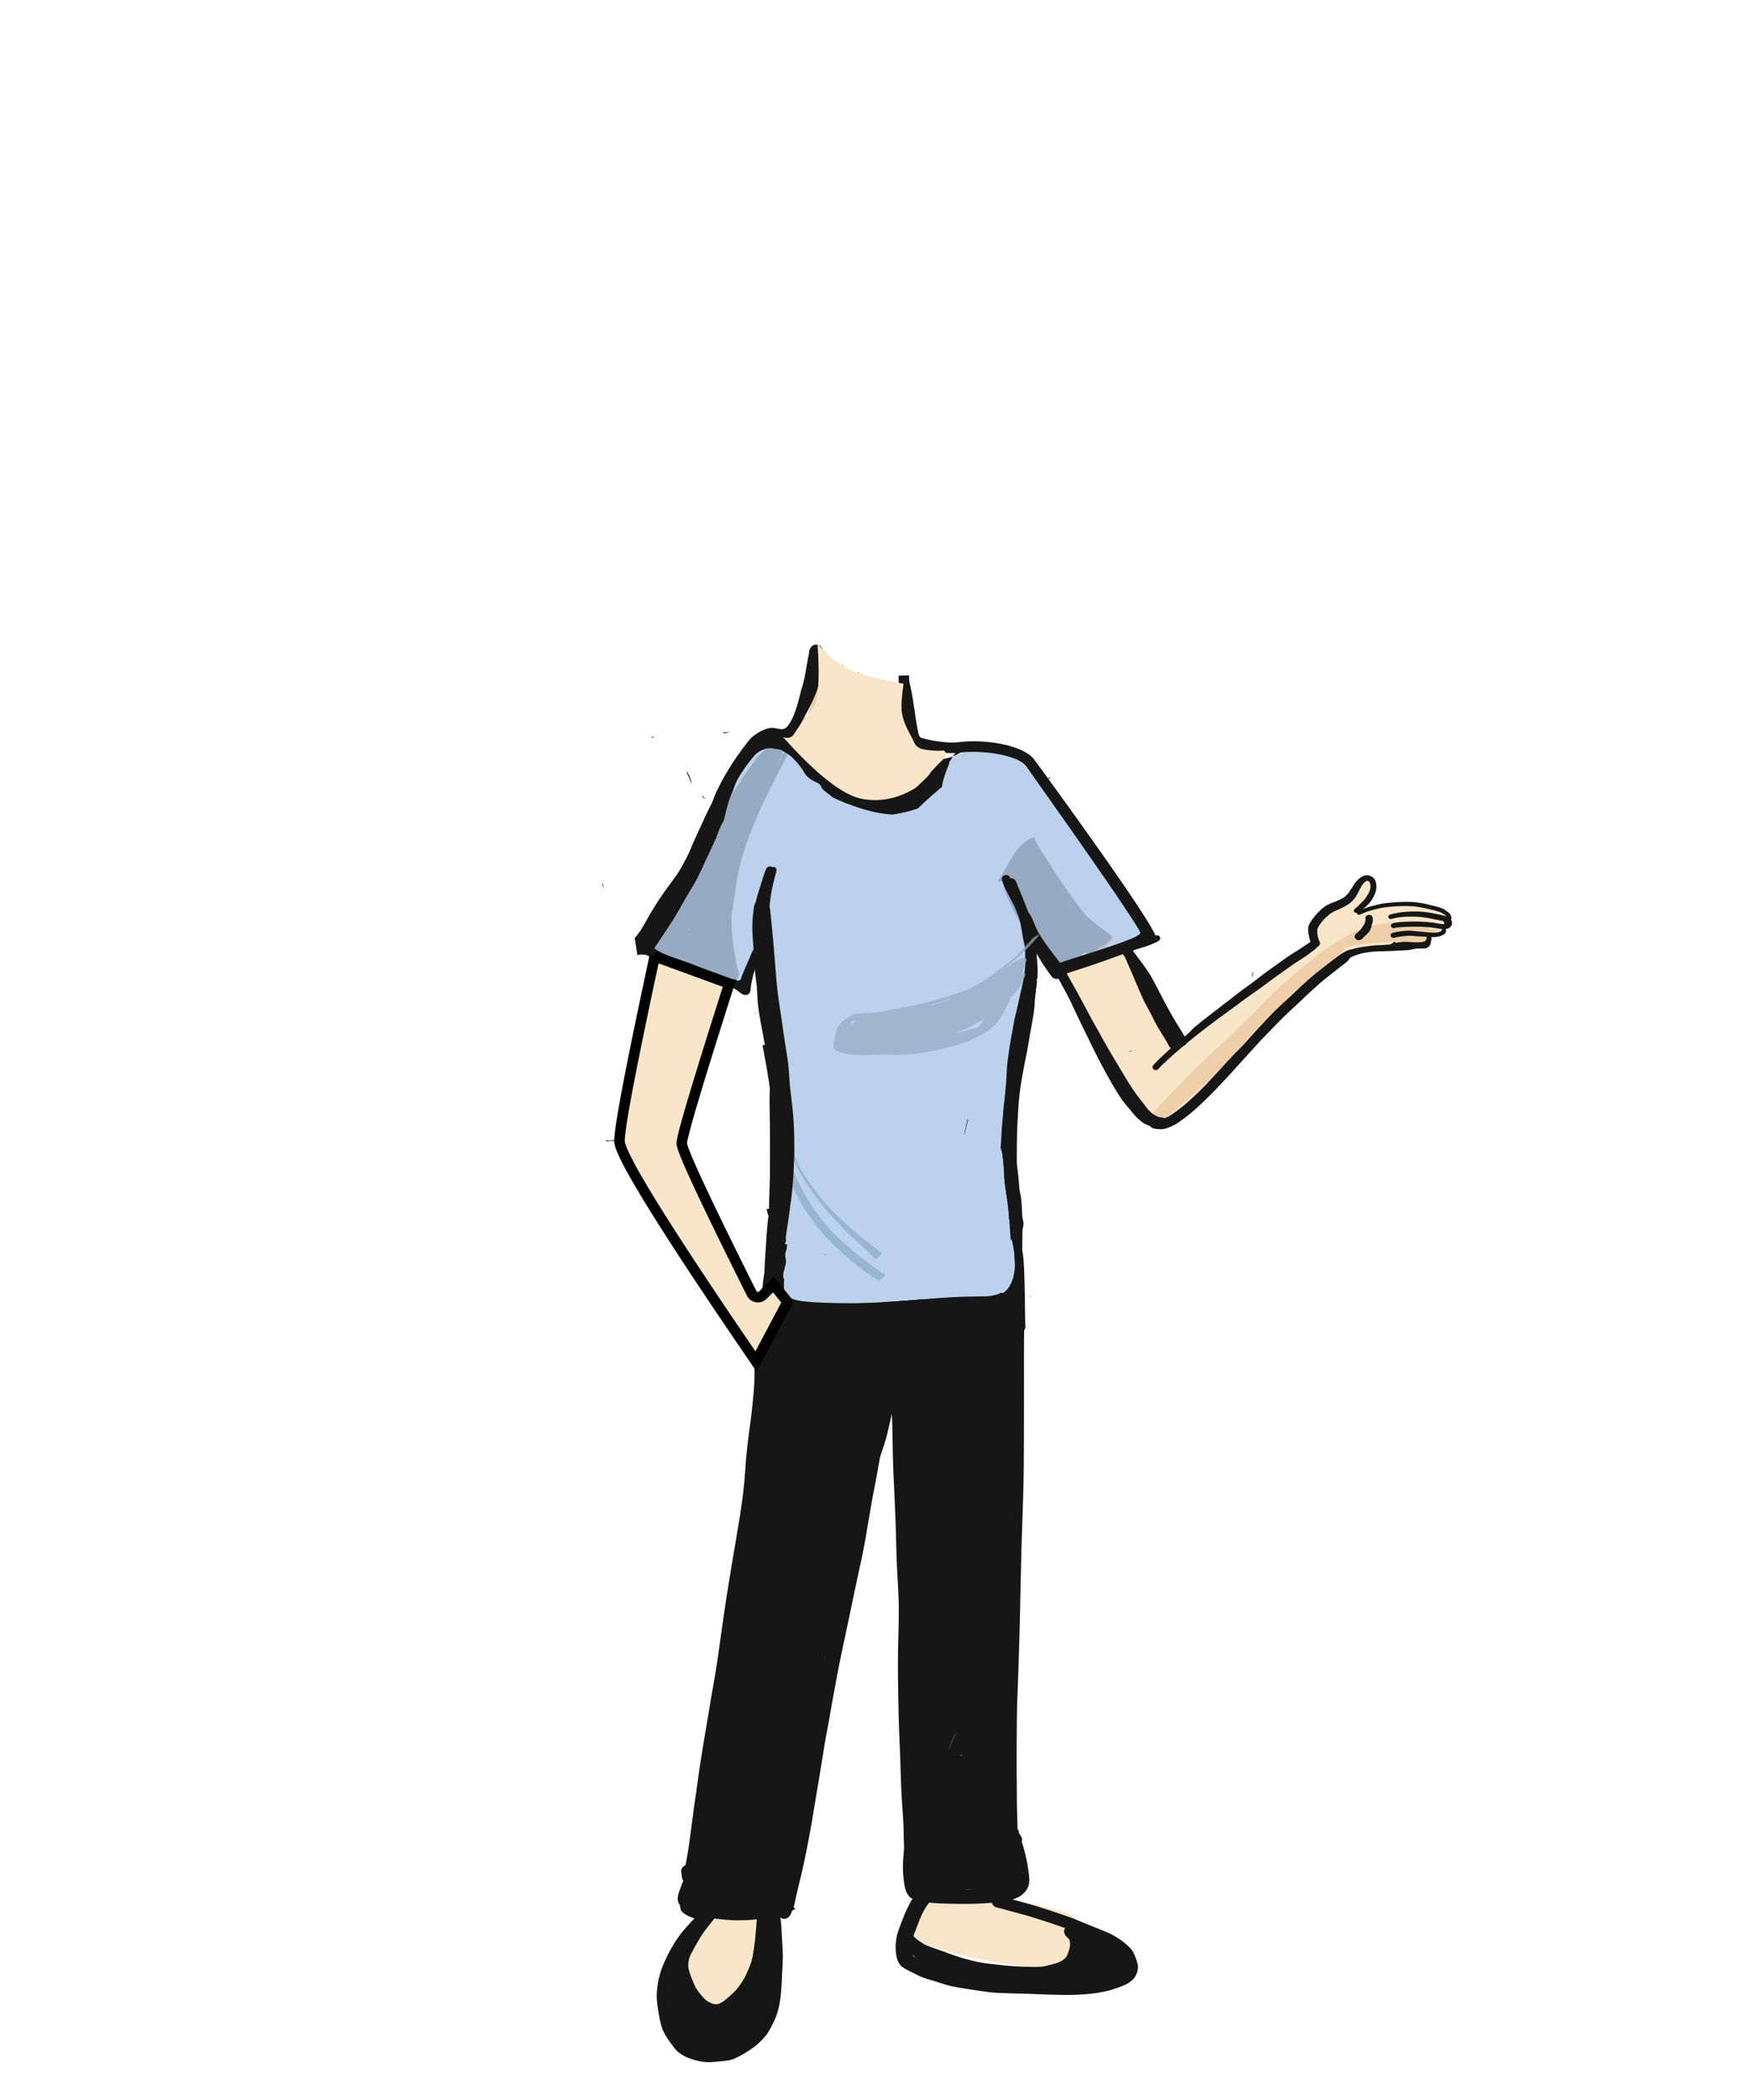 <svg width="500" height="600" xmlns="http://www.w3.org/2000/svg" xmlns:xlink="http://www.w3.org/1999/xlink"><defs><path id="a" d="M.151.037h22.7v45.817H.152z"/></defs><g fill="none" fill-rule="evenodd"><path d="M271.122 218.377c-1.257-1.386-.975-2.079.845-2.079.766 0 13.307-7.31 19.078 0 5.286 6.696 18.373 24.039 39.262 52.026l-28.033 9.987-7.289-9.306c-1.01 9.748-1.912 17.486-2.703 23.214-1.22 8.84-4.178 22.933-4.438 28.842-.392 8.884 1.424 20.526 2.661 35.08.257 3.02.257 7.854 0 14.498-44.61 4.51-67.677 4.839-69.199.988-2.282-5.776 4.1-49.889 2.55-60.151-1.549-10.263-5.086-35.533-5.086-41.863 0-4.22-2.261-.483-6.784 11.21l-28.76-9.758c13.627-18.32 20.942-30.478 21.946-36.473 1.506-8.991 13.689-25.859 18.034-23.242 2.897 1.745 3.995 3.394 3.293 4.948" fill="#BCD1EC"/><path d="M202.521 544.036H223c-3.625 19.518-10.45 29.278-20.479 29.278-10.028 0-10.028-9.76 0-29.278zm61.569-5.937c-4.384 9.96-5.443 15.382-3.176 16.262 1.74.675 21.645 8.072 40.259 7.71 2.912-.056 7.03-1.938 8.229-5.574 1.121-3.404-.438-8.528-4.476-9.937-5.567-1.943-19.179-4.764-40.835-8.461zm58.483-266.506l13.962 25.85 38.88-27.313c-.422-3.702-.033-6.315 1.164-7.838 1.197-1.524 4.159-3.174 8.885-4.952 1.432-2.578 2.463-4.268 3.092-5.069.629-.8 1.35-1.34 2.167-1.622 1.392.833 1.899 1.915 1.52 3.245-.372 1.299-1.835 3.706-4.392 7.222l-.19.26c3.786-2.087 8.29-3.13 13.513-3.13 5.222 0 9.421 1.218 12.597 3.655v2.254l-1.515.944v1.34l-3.896.995-.745 2.34-8.41 1.1-12.05.719-10.131 7.169-15.488 14.382-19.998 21.55c-4.956 4.877-8.25 7.212-9.885 7.007-1.633-.205-5.35-3.542-11.15-10.01l-9.867-18.547-7.435-14.833 19.372-6.718z" fill="#F9E6C8"/><g transform="translate(225 182)"><mask id="b" fill="#fff"><use xlink:href="#a"/></mask><path d="M15.56 7.873c-.355-.008-.635.121-.965.235l-1.041.452A23.64 23.64 0 0011.033 10c-1.094.712-2.079 1.468-2.906 2.32-.21.216-.38.45-.46.7-.092.296-.13.609-.203.907-.114.457-.201.918-.29 1.378-.093.48-.188.96-.262 1.44-.084.545-.22 1.098-.253 1.645l-.058.99-.354 1.311c-.164.614-.32 1.228-.466 1.844-.32.16-.63.328-.93.504a25.898 25.898 0 00-2.57 1.673l-1 .802c-.46.364-.812.767-1.058 1.208-.255 2.222.187 4.436 1.019 6.589.284.738.942 1.374 1.586 1.997.412.398.836.793 1.307 1.163a8.79 8.79 0 001.492.925c.273.137.566.257.86.375.373.152.7.22 1.159.188.39-.028.769-.19 1.106-.321l.076-.03c.088.327.185.653.306.98l.432.03a7.092 7.092 0 001.728-.641l.046-.02.87-.46a34.254 34.254 0 01-.074 1.36 3.087 3.087 0 00-.53.69l-.116.57a1.49 1.49 0 01-.071.23c-.048.128-.046.374.076.478l.413.029c.605-.094 1.27-.412 1.743-.635.453-.212.891-.44 1.303-.686 1.33-.796 2.547-1.618 3.66-2.549.545-.456 1.107-1.041 1.277-1.62.048-.164.016-.348.007-.514-.021-.442-.068-.884-.078-1.328a114.19 114.19 0 01-.031-2.993c.005-2.017.063-4.027.345-6.037.274-1.952.724-3.89 1.243-5.821.293-1.09.584-2.175.831-3.269.277-1.233.56-2.479.632-3.725.014-.217.059-.52-.2-.676a1.688 1.688 0 00-1.155.18c-.473.188-.925.392-1.359.614a75.95 75.95 0 01.403-1.6c.066-.185-.042-.256-.327-.212l-.507.146c-.518.205-1.002.44-1.452.704a16.64 16.64 0 00-1.631 1.061l-.635.51a2.6 2.6 0 00-.671.767 174.73 174.73 0 00-.815 3.143l.053-.763.079-.297c.227-.858.457-1.715.677-2.573l.46-1.788c.076-.296.143-.594.214-.89.069-.293.121-.586.155-.88.036-.308-.023-.612-.06-.92.083-.232-.013-.35-.287-.35a1.49 1.49 0 00-.221.02" fill="#E9CFAD" mask="url(#b)"/></g><path d="M226.94 328.552c-.093.075-.214.173-.256.283-.088.232-.151.47-.18.714-.023.213.031.45.064.66.091.575.293 1.134.508 1.678a26.347 26.347 0 001.47 3.082c.557 1.005 1.177 1.982 1.806 2.952.63.975 1.268 1.945 1.94 2.896a71.146 71.146 0 004.343 5.55c.523.602 1.046 1.209 1.6 1.788l.91.946 2.07 2.16c.149.155.31.301.466.452.424.407.846.815 1.268 1.222 1.13 1.087 2.277 2.16 3.43 3.227.626.58 1.253 1.159 1.874 1.741a352.992 352.992 0 011.205 1.14l.248.236c.1.095.211.187.298.294a2.139 2.139 0 00-.018.036c-.024.09.015.123.114.103l.062-.002c.151-.05.288-.12.414-.212.2-.138.39-.287.567-.449.18-.16.347-.33.5-.512a1.23 1.23 0 00.234-.37c.016-.082 0-.13-.046-.2-.054-.078-.165-.15-.24-.211-.086-.072-.174-.14-.262-.209l-.466-.36-1.038-.798c-.705-.54-1.403-1.087-2.102-1.633-.708-.552-1.395-1.125-2.092-1.688-.576-.464-1.13-.949-1.69-1.426l-1.28-1.091c-.137-.117-.275-.233-.406-.356-.776-.723-1.552-1.445-2.326-2.17-.276-.255-.55-.511-.824-.767-.253-.236-.49-.49-.732-.734a78.32 78.32 0 01-1.283-1.331c-1.618-1.715-3.096-3.536-4.486-5.405a66.01 66.01 0 01-1.678-2.384 58.14 58.14 0 01-1.646-2.553 24.936 24.936 0 01-1.34-2.526c-.41-.895-.805-1.802-.948-2.768a2.204 2.204 0 01-.014-.487 2.5 2.5 0 01.162-.595c.006-.015.002-.022-.01-.022-.042 0-.187.098-.19.1" fill="#96B6D3"/><path d="M225.366 334.258c-.162.143-.31.297-.447.458-.075.093-.258.28-.201.417.326.793.632 1.591.993 2.372.398.861.807 1.718 1.229 2.568a61.163 61.163 0 002.648 4.799 64.316 64.316 0 003.08 4.545 46.344 46.344 0 003.552 4.277 59.437 59.437 0 001.947 1.955c.34.33.679.66 1.032.978l1.971 1.783c.978.883 1.988 1.732 2.997 2.587.536.453 1.102.88 1.653 1.319.197.156.4.303.604.452.295.219.583.447.887.655 1.225.842 2.446 1.703 3.77 2.417a.31.31 0 00.28-.06c.297-.141.566-.376.8-.587a4.87 4.87 0 00.496-.51c.018-.022.341-.385.223-.46-1.142-.744-2.216-1.575-3.316-2.368a189.697 189.697 0 01-3.25-2.402c-.503-.379-.986-.78-1.476-1.171-.404-.322-.812-.64-1.202-.976l-2.047-1.77a64.014 64.014 0 01-2.154-1.956 46.364 46.364 0 01-4.136-4.462 57.633 57.633 0 01-3.475-4.805 56.364 56.364 0 01-2.958-5.119 90.215 90.215 0 01-1.346-2.753c-.429-.912-.8-1.84-1.182-2.766-.006-.017-.022-.024-.043-.024-.192 0-.897.577-.929.607" fill="#96B6D3"/><path d="M190.918 266.425l-.106.24a.183.183 0 01-.032-.023c.045-.073.09-.146.138-.217m6.15-1.038l.01.336.002.082-.248-.203c.08-.071.158-.143.236-.215m7.063-4.454c-.008.042-.015.084-.024.125v-.05l.024-.075m8.694-32.145l-.098.243-.186.156.284-.399m10.106-12.177l.135-.313a.27.27 0 00.012.11c.03.026.075.028.128.016a2.945 2.945 0 01-.095.237 73.196 73.196 0 01-1.56 2.716c.49-.91.961-1.828 1.38-2.766m-.217-4.254a6.34 6.34 0 00-.49.218l-.304.154v-.003c.081-.311-.05-.43-.397-.357l-.616.245a11.64 11.64 0 00-1.764 1.184c-1.254.98-2.412 2.083-3.335 3.33a73.945 73.945 0 00-1.956 2.76c-.696.874-1.32 1.815-1.92 2.74-.337.519-.673 1.04-.997 1.566l-.012.017a84.447 84.447 0 00-2.083 3.196l-1.417 2.317c-.338.553-.613 1.142-.915 1.711-.36.679-.75 1.354-1.067 2.052l-.72 1.592c-.128.254-.255.509-.38.764-.313.637-.628 1.296-.82 1.976-.107.26-.21.52-.309.782a468.29 468.29 0 00-3.298 5.61c-1.327 2.292-2.385 4.698-3.537 7.063l-.677 1.378a192.49 192.49 0 01-2.095 4.104c-.627 1.193-1.324 2.36-1.982 3.538-1.421 2.544-2.89 5.06-4.463 7.532-.27.423-.562.837-.857 1.247-.278.368-.555.738-.8 1.124-.309.488-.647.978-.548 1.553.064.372.516.55.846.715.632.315 1.277.59 1.953.822.659.228 1.354.389 2.026.584.65.188 1.29.425 1.928.646 1.26.436 2.483.966 3.733 1.427.602.223 1.232.367 1.87.473.544.09 1.088.146 1.641.114.268-.015.53-.034.794-.083.176-.033.35-.079.522-.134.078.343.168.685.3 1.005.184.447.48.86.744 1.272.114.179.233.356.36.529.126.173.254.336.43.473.144.11.37.11.57.111.373.085.7.315.967.555.31.278.647.522.924.83.295.325.744.434 1.147.611.5.218 1.207.613 1.78.477.34-.08.63-.301.909-.48.607-.388 1.16-.888 1.647-1.392.458-.475.918-.996 1.068-1.623.109-.456-.078-.999-.202-1.444a42.067 42.067 0 01-.561-2.225c-.303-1.365-.496-2.749-.722-4.125-.126-.767-.217-1.54-.31-2.312-.162-1.398-.224-2.794-.26-4.198-.022-.894-.066-1.787-.098-2.68a19.53 19.53 0 00.29-1.537c.186-1.316.368-2.631.577-3.944.21-1.324.368-2.656.584-3.98.221-1.35.484-2.693.768-4.035.286-1.36.674-2.705 1.072-4.04a67.169 67.169 0 011.256-3.805c.698-1.916 1.496-3.794 2.272-5.686.72-1.754 1.398-3.515 2.225-5.23.536-1.07 1.078-2.137 1.605-3.21.773-1.554 1.576-3.097 2.34-4.657l-.132.27c1.037-2.051 2.126-4.083 3.11-6.155.105-.208.209-.417.308-.627.054-.12.1-.241.137-.365.062-.19.025-.32-.004-.513-.022-.157-.89.451-.893.454-.402.314-.805.682-1.075 1.098-.082.13-.165.257-.247.385a.372.372 0 00-.03.036c.117-.285.225-.573.322-.862.153-.45.2-.882.21-1.348l-.002-.018a8.73 8.73 0 00.585-.877c.24-.252.314-.529.221-.828a1.016 1.016 0 00-.633.034 1.26 1.26 0 00-.014-.057c-.019-.076-.173-.073-.292-.07-.042 0-.078.001-.103-.002l-.03-.001c-.21 0-.549.178-.674.229m72.356 26.919l-.543.217c-.554.304-1.073.651-1.553 1.042-1.297 1.013-2.495 2.178-3.296 3.553-.131.223-.267.445-.401.666a200.43 200.43 0 00-3.78 6.456c-.21.222-.274.463-.192.725.236.214.899-.187 1.257-.426a1.34 1.34 0 00-.009.32c.038.44.123.873.225 1.305.151.639.304 1.279.514 1.905.422 1.26 1.018 2.464 1.606 3.67.667 1.367 1.312 2.736 2.095 4.054.744 1.253 1.613 2.457 2.455 3.658.684.975 1.425 1.92 2.144 2.873a341.323 341.323 0 012.46 3.303 34.195 34.195 0 002.303 2.815c.302.33.597.662.946.955.447.373 1.114.462 1.7.427.464-.028.961-.293 1.342-.483.915-.458 1.78-1.11 2.555-1.73.36-.288.711-.586 1.06-.885.335-.272.672-.54 1.005-.813.653-.534 1.3-1.07 1.94-1.618.905-.775 1.646-1.607 2.423-2.479.31-.348.568-.731.831-1.11.1-.145.395-.653.416-.957.023-.351-.05-.568-.314-.794-.095-.081-.193-.16-.287-.244a11.72 11.72 0 01-.715-.692c-.465-.492-.909-1-1.356-1.508-1.914-2.172-3.66-4.463-5.354-6.777-.818-1.118-1.594-2.262-2.37-3.402-.805-1.184-1.649-2.35-2.423-3.55-.821-1.27-1.612-2.555-2.415-3.834-.724-1.15-1.516-2.26-2.193-3.435-.463-.802-.988-1.611-1.325-2.464-.06-.15-.107-.305-.161-.456a.5.5 0 00-.181-.266 1.004 1.004 0 00-.409-.02" fill="#96ABC2"/><path d="M304.624 260.553a4.652 4.652 0 00-.46.472c-.044.054-.298.326-.208.43 1.63 1.881 3.64 3.445 5.616 5.02.9.717 1.806 1.427 2.707 2.142.388.307.772.62 1.164.922l-.062.046c-.623.455-1.172.987-1.712 1.52-.339.335-.727.774-.96 1.183-.13.233-.274.411-.136.658l.248.024c.24-.014.446-.145.662-.233.104-.043.205-.092.308-.137.207-.092.416-.18.619-.28.346-.17.69-.346 1.033-.522.3-.154.606-.295.911-.44a8.508 8.508 0 001.037-.564c.415-.273.775-.594 1.147-.91.334-.297.643-.614.927-.952.128-.129.231-.271.308-.427.134-.14.175-.293.123-.46-.077-.09-.308-.089-.459-.093a2.306 2.306 0 01-.172-.035.505.505 0 00.03-.392c-.204-.053-.417-.08-.618-.013a3.14 3.14 0 00-.23.085c-.12-.058-.238-.118-.355-.175a36.32 36.32 0 01-1.573-.82c-1.046-.57-2.054-1.202-3.063-1.822-.524-.322-1.026-.677-1.53-1.024a16.448 16.448 0 01-1.344-.999l-.82-.7c-.186-.16-.393-.311-.564-.484-.532-.534-1.08-1.057-1.57-1.622a.09.09 0 00-.069-.026c-.24 0-.873.573-.935.628" fill="#BEBEBE"/><path d="M297.078 243.363a5.663 5.663 0 00-.849.569c-.338.268-.656.553-.954.858l-.371.412c-.17.187-.302.393-.392.62.031.422.129.805.281 1.207.17.45.396.886.596 1.327.414.911.86 1.826 1.36 2.703l1.245 2.183c.305.534.63 1.054.958 1.577.348.555.684 1.114 1.062 1.652l1.504 2.14c.115.165.253.32.38.479l1.007 1.264c.858 1.076 1.741 2.142 2.688 3.156a66.697 66.697 0 002.003 2.05 64.905 64.905 0 011.746 1.78c.557.591 1.06 1.23 1.564 1.856a23.811 23.811 0 01.781 1.027c-.212.195-.415.395-.607.594-.29.29-.55.602-.775.936-.15.157-.195.329-.138.516.04.067.154.065.225.076.152.024.313.03.466.04a2.34 2.34 0 001.022-.146c.787-.304 1.453-.822 2.038-1.376.192-.182.394-.367.586-.562.126.006.253.008.375.013.248-.08.472-.195.675-.346a8.23 8.23 0 001.382-1.168c.2-.2.381-.41.542-.636.127-.155.226-.323.298-.504-.004-.104-.004-.165-.073-.245-.056-.065-.186-.13-.257-.179l-.525-.367c-.319-.221-.626-.457-.938-.688-.635-.471-1.263-.952-1.892-1.43a65.754 65.754 0 01-3.35-2.762c-2.231-1.943-3.901-4.356-5.5-6.731-.72-1.072-1.486-2.117-2.222-3.179-.339-.489-.673-.98-1-1.475-.322-.491-.606-1.001-.91-1.501-.603-.993-1.265-1.954-1.857-2.952-.287-.484-.593-.958-.876-1.444-.131-.223-.256-.45-.38-.676-.134-.249-.231-.576-.448-.77a.531.531 0 00-.47.102" fill="#96ABC2"/><path d="M344.808 304.028l-.004.004a.049.049 0 01.004-.004m56.829-40.664c-1.573.09-3.147.198-4.717.334-1.427.124-2.833.36-4.232.636-1.514.3-2.952.802-4.377 1.343-.85.323-1.673.684-2.459 1.119-.848.47-1.675.98-2.498 1.483-2.814 1.72-5.603 3.478-8.095 5.57-2.678 2.25-5.388 4.465-8.026 6.753a96.278 96.278 0 00-6.867 6.592 88.393 88.393 0 01-2.255 2.312c-.971.925-1.943 1.85-2.905 2.78.27-.257.54-.516.81-.776-1.865 1.79-3.707 3.6-5.556 5.404a741.209 741.209 0 01-5.913 5.527 208.84 208.84 0 00-4.194 4.014c-.978.96-1.902 1.967-2.849 2.952-2.74 2.853-5.492 5.699-8.18 8.593a8.27 8.27 0 00-1.023 1.236l-.213.432c-.063.242.04.335.31.278a3.894 3.894 0 001.113-.572 12.635 12.635 0 002.283-1.93 476.904 476.904 0 016.442-6.765c1.978-2.045 3.953-4.087 5.99-6.083 1.966-1.804 3.924-3.614 5.882-5.425 2.245-2.077 4.402-4.226 6.592-6.35.486-.466.971-.932 1.455-1.399 1.396-1.313 2.807-2.618 4.118-4a133.626 133.626 0 013.151-3.247 165.098 165.098 0 014.216-3.755c.995-.828 1.99-1.656 2.99-2.48 1.007-.832 2.01-1.668 3.04-2.476 1.139-.77 2.3-1.508 3.476-2.232 1.172-.701 2.35-1.422 3.62-1.961 1.227-.467 2.514-.882 3.814-1.12a54.569 54.569 0 014.211-.608c.693-.072 1.394-.095 2.088-.145.792-.056 1.582-.114 2.374-.163 1.516-.091 3.055-.23 4.576-.14l.05.003a6.8 6.8 0 011.609.396c.214.084.427.171.642.256.398.156.876.168 1.297.207.706.064 1.357-.087 2.027-.272.906-.25 1.686-.665 2.445-1.17a11.016 11.016 0 002.425-2.183c.233-.255.411-.535.534-.844a13.04 13.04 0 00-.025-.21.712.712 0 00-.638.138c-.14.074-.275.151-.415.223a2.04 2.04 0 01-.441.056c-.211-.058-.385-.164-.588-.25-.19-.081-.361-.146-.52-.278-.153-.13-.179-.38-.288-.541-.368-.54-1.127-.966-1.792-1.114-.784-.174-1.596-.23-2.41-.23-.705 0-1.412.042-2.104.082" fill="#EECFA9"/><path d="M384.23 269.444l-.564.224a10.77 10.77 0 00-1.616 1.083l-.289.229a16.73 16.73 0 00-.5.253c-.854.446-1.7.929-2.489 1.464-1.53 1.042-3.046 2.11-4.46 3.28-2.716 2.247-5.381 4.546-8.066 6.824-1.154.98-2.244 2.022-3.341 3.051-1.132 1.06-2.28 2.105-3.425 3.152-2.09 1.915-4.216 3.8-6.293 5.729a337.214 337.214 0 00-7.814 7.535c-2.098 2.08-4.21 4.15-6.277 6.256a125.372 125.372 0 00-4.32 4.615c-.609.687-1.23 1.363-1.799 2.077l-.926 1.164a21.783 21.783 0 00-1.572 2.24c-.38.626-.816 1.283-.84 2.008-.093.357.058.493.453.409.306-.103.606-.219.899-.348.702-.334 1.65-1.047 2.226-1.493l.26-.203c.234-.189.474-.374.712-.56a40.13 40.13 0 002.119-1.78l.501-.372c1.445-1.07 2.748-2.269 4.032-3.49.433-.413.86-.831 1.278-1.255a128.297 128.297 0 003.777-3.446l-.347.332c.668-.632 1.332-1.27 1.993-1.909.94-.899 1.88-1.798 2.806-2.71.366-.359.706-.743 1.049-1.121.639-.701 1.285-1.398 1.898-2.118 1.407-1.652 2.812-3.306 4.241-4.943a130.92 130.92 0 012.85-2.978c1.434-1.348 2.878-2.686 4.281-4.061 1.367-1.34 2.637-2.758 3.907-4.173.36-.386.723-.767 1.088-1.146 1.179-.915 2.355-1.832 3.54-2.741a216.21 216.21 0 003.904-3.076c.554-.446 1.1-.9 1.648-1.352.305-.25.61-.503.914-.755.6-.498 1.179-1.016 1.773-1.52a13.813 13.813 0 001.758-1.788c.188-.232.712-.871.824-1.287.24-.3.43-.625.571-.974.06-.23-.009-.345-.204-.345-.046 0-.1.006-.16.019" fill="#EECFA9"/><g fill="#161616"><path d="M211.443 211.19a1.19 1.19 0 00.102-.119c-.033.041-.068.08-.102.12m-15.196 9.477c.38.893.762 1.783 1.127 2.68l.253.622a15.172 15.172 0 00-.8-2.484 6.342 6.342 0 00-.457-.787 4.865 4.865 0 00-.185-.176l.062.145m-9.98-10.044c.033.045.066.09.097.135a3.89 3.89 0 01.595.014 40.051 40.051 0 01-.52-.239c-.125-.059-.255-.117-.376-.184.068.092.138.182.204.274m22.095-1.48c-.541.061-1.09.105-1.634.06a16.84 16.84 0 00-.05.293c.208-.02.416-.044.623-.07a8.848 8.848 0 001.356-.317c-.097.013-.196.023-.295.034"/><path d="M211.443 211.19a1.28 1.28 0 00.102-.119l-.102.12m49.716-16.058l-.008-.015a1.954 1.954 0 01.008.015m-.009-.016v-.003.003m96.807 82.663l-.037.006c-.063.226-.126.45-.191.676-.02.35-.043.701-.067 1.052l.063-.257c.12-.5.241-1 .365-1.498l-.133.021m-81.562 42.103c-.174.816-.349 1.633-.526 2.45l-.396 1.823-.008.04.089-.021 1.043-4.343-.202.05m-60.715-30.31l.07.158.359-.348-.429.19m84.246-67.466c-.334.23-.666.453-1.008.663.333-.123.667-.241 1.002-.357.063-.154.132-.306.207-.455-.065.051-.132.1-.201.149"/><path d="M211.443 211.19c.037-.038.07-.077.102-.118-.033.04-.068.078-.102.118m-15.172 9.478l.195.33.148-.11a5.272 5.272 0 00-.173-.19 6.34 6.34 0 00-.256-.175l.086.145m88.459 223.444a248.34 248.34 0 00-.854 3.033l-.52 3.124c.02.48.042.959.065 1.438.04.866.067 1.733.093 2.599.002.105.006.21.01.316.099-.37.203-.74.313-1.109l1.043-3.52c.012-.676.026-1.352.052-2.028.058-1.604.118-3.207.177-4.81l.017-.412-.395 1.369"/><path d="M196.247 220.668c.193.453.386.905.577 1.358l.066.081-.019.03c.17.403.338.807.503 1.211l.253.622a15.172 15.172 0 00-.8-2.484 6.342 6.342 0 00-.457-.787 4.865 4.865 0 00-.185-.176l.062.145m4.434 6.869l-.037.09.69.598.166.014a5.545 5.545 0 01-.319-.303 5.041 5.041 0 01-.443-.62c-.018.075-.038.15-.057.221m59.953 225.058c-.04-.82-.079-1.64-.116-2.46.123.019.247.025.37.019l-.007.124-.194 3.49c-.016-.391-.033-.782-.053-1.173m-6.846-70.967c.008 1.65.129 3.3.227 4.948l.004.077a1.501 1.501 0 00-.777.89l-.057.387c0 .255.07.493.206.714.199.51.294 1.059.417 1.586.079.343.154.686.225 1.03l.226 1.116c.06 1.537.129 3.073.206 4.61.08 1.545.178 3.088.245 4.634.08 1.855.154 3.71.226 5.566.057 1.46.063 2.92.085 4.382.054 3.47.127 6.94.296 10.408.16 3.28.305 6.56.437 9.841.07 1.728.15 3.455.194 5.183.043 1.75.087 3.5.137 5.251.05 1.784.11 3.566.192 5.348.083 1.8.185 3.6.29 5.398.1 1.698.148 3.4.211 5.098.026.69.007 1.38.006 2.07 0 .824.011 1.652-.004 2.477-.03 1.621-.055 3.242-.094 4.863-.04 1.722-.111 3.444-.118 5.165-.005 1.684-.031 3.369-.012 5.052.019 1.7.036 3.4.062 5.1.053 3.435.111 6.869.23 10.303.12 3.43.29 6.86.396 10.29.053 1.743.11 3.482.169 5.224.06 1.745.14 3.485.236 5.23.191 3.466.497 6.926.765 10.387.131 1.708.237 3.417.347 5.125.046.714.077 1.427.111 2.14l.076 1.554c.014.303.028.606.04.91a9.643 9.643 0 00.178 1.451c.054.175.12.346.198.514.07.226.197.424.38.59.275.25.654.392 1.044.392.268 0 .517-.062.747-.183l.3-.209a1.32 1.32 0 00.38-.59c.096-.216.17-.415.224-.644.03-.124.046-.266.07-.396.031-.18.066-.359.093-.54l.182-1.21c.133-.878.258-1.753.271-2.64.027-1.674-.185-3.34-.22-5.012-.033-1.606 0-3.212-.016-4.819-.016-1.69-.038-3.379-.089-5.069-.052-1.761-.138-3.521-.207-5.282-.061-1.57.025-3.147.072-4.717.1-3.38.293-6.758.364-10.139.067-3.255.076-6.513.199-9.767l.118-3.154c.026-.718.098-1.438.098-2.156 0-1.633-.001-3.265.003-4.897a836.9 836.9 0 01.094-10.719c.051-3.294.219-6.589.364-9.88.07-1.603.121-3.206.198-4.809.078-1.62.161-3.241.232-4.863.159-3.622.342-7.244.497-10.866l.222-5.124c.073-1.662.089-3.327.13-4.99.017-.678-.012-1.358-.021-2.035l-.034-2.64c-.011-.87-.066-1.74-.1-2.608-.028-.732-.044-1.467-.085-2.2l-.317-5.606c-.102-1.787-.261-3.574-.393-5.36-.25-3.413-.396-6.834-.575-10.252-.019-.336-.01-.672-.007-1.009.005-1.032.012-2.063.018-3.094l.016-3.038c.007-1.235.06-2.469.102-3.704.02-.588-.558-1.078-1.192-1.078-.666 0-1.173.49-1.193 1.078-.043 1.267-.096 2.533-.105 3.8l-.024 3.399c-.01 1.38-.057 2.764.012 4.145.176 3.586.34 7.171.578 10.754.106 1.597.235 3.193.308 4.793l.155 3.417c.028.632.07 1.266.084 1.9.038 1.651.113 3.306.107 4.957-.004 1.286.011 2.574-.013 3.86-.06-.771-.118-1.544-.22-2.311l-1.546-11.615a87.154 87.154 0 00-.413-2.705l-.062-2.815c-.03-1.413-.078-2.822-.139-4.234l-.157-3.667c-.025-.575-.016-1.16-.075-1.734a5778.16 5778.16 0 01-.612-5.84 23.9 23.9 0 00-.284-1.859c-.207-1.143-.417-2.284-.625-3.426l-.095-.519-.117-.605c-.083-.426-.22-.844-.296-1.269a1.818 1.818 0 00-.524-.814 2.163 2.163 0 00-1.443-.541c-1.107 0-2.045.84-2.04 1.846m35.634-33.26l-.034 3.125a1.546 1.546 0 00-.682.198c.056.406.112.81.17 1.216.112.706.23 1.409.383 2.108.217.988.393 1.977.502 2.982.07.642.074 1.286.12 1.929.045.635.102 1.27.087 1.908-.022.825-.152 1.651-.323 2.461-.123.58-.257 1.163-.49 1.718-.278.669-.582 1.31-1.011 1.908-.205.286-.427.583-.69.821a3.53 3.53 0 01-.707.507l.033.117.158.568c.271.976.495 1.972.888 2.916.108.258.237.51.364.762.113.164.24.32.377.467l.306.335c.059.063.126.119.2.168.007 1.008 0 2.017 0 3.026.004 2.533.005 5.066.006 7.6-.009.696.649 1.276 1.41 1.276.774 0 1.404-.58 1.41-1.276a682.5 682.5 0 00.03-4.747c.609-.228 1.072-.772 1.044-1.395-.065-1.492-.083-2.987-.111-4.48-.024-1.28-.054-2.561-.071-3.841-.02-1.42-.031-2.84-.072-4.26-.065-2.239-.102-4.48-.298-6.715a26.131 26.131 0 00-.35-2.584c.03-2.94.063-5.878.094-8.818.007-.675-.63-1.24-1.37-1.24-.755 0-1.365.565-1.373 1.24"/></g><path d="M272.202 496.898a65.915 65.915 0 00-1.339 3.239l.117-.263c.821-1.85 1.423-3.187 1.936-4.296l.1-.22c.1-.218.2-.436.298-.655-.439.846-.792 1.544-1.112 2.195" fill="#2C2C2C"/><path d="M322.751 300.331l-.178.231 1.063-.325c-.297.03-.592.063-.885.094m-28.501 70.391c.027-.186.065-.372.112-.557l-.064-.026a.797.797 0 00-.049.583m-62.979-184.91a6.04 6.04 0 00-.103.692c-.068.436-.124.694-.18.95-.07.323-.1.466-.13.61-.111.56-.205 1.103-.321 1.797-.186 1.12-.392 2.28-.643 3.65-.107.59-.775 3.097-1.019 3.726-1.249 5.593-2.653 9.126-4.212 10.6-1.239 1.17-2.895-.156-4.793.185-2.402.43-5.017 2.427-5.723 3.314-8.423 10.59-10.514 17.659-10.665 17.95l-.193.374a100.205 100.205 0 00-2.033 4.157c-.179.384-.416.905-.645 1.408l-.48 1.051a142.198 142.198 0 00-2.503 5.554c-.206.483-.408.966-.61 1.45l-.162.385c-.17.405-.293.698-.419.991a80.423 80.423 0 01-1.03 2.275c-.51 1.045-.963 1.946-1.416 2.847-1.119 2.224-2.276 4.524-3.289 6.863a150.44 150.44 0 00-2.012 4.816 229.038 229.038 0 01-1.418 3.505l-.153.372c.222-.36.315-.553.416-.744.107-.206.22-.41.328-.615.17-.319.33-.642.49-.966.384-.857.754-1.722 1.212-2.55 1.311-2.373 2.931-4.59 4.492-6.834.836-1.205 1.654-2.419 2.476-3.63.751-1.106 1.437-2.247 2.178-3.358.805-1.211 1.606-2.42 2.35-3.661.097-.193.138-.293.18-.393a130.237 130.237 0 011.682-3.916c.444-.943.876-1.89 1.308-2.836l.179-.394.12-.26c.196-.43.393-.862.593-1.293.69-1.426 1.423-2.828 1.982-3.89a64.878 64.878 0 011.575-2.756l.144-.243c.47-1.397 1.122-2.736 1.756-4.076.131-.278.303-.542.455-.81.14-.25.272-.505.43-.746.38-.585.755-1.172 1.159-1.743.941-1.33 1.908-2.636 3-3.87.187-.213.402-.415.637-.587.423-.311.83-.613 1.32-.828.744-.326 1.456-.527 2.289-.559.632-.003 1.105.076 1.573.15.126.021.252.041.376.069a3.31 3.31 0 011.545.36c.175.093.336.199.484.318.28.123.552.259.815.423.46.286.898.607 1.308.948.516.43.98.903 1.412 1.401.61.704 1.209 1.403 1.728 2.163.294.428.56.875.846 1.309.163.232.325.459.496.68.423.425.888.819 1.373 1.188.52.323 1.074.596 1.643.847.665.293 1.17.97 1.361 1.595a6.55 6.55 0 001.06.983l.24.187c.514.4.905.703 1.301 1.003.253.22.452.372.716.552l.8.354c.821.365 1.752.779 2.685 1.156a85.992 85.992 0 005.279 1.791c1.917.58 3.87 1.001 5.973 1.288.723.076 1.406.141 2.088.198 2.578-.386 5.018-.969 7.258-1.733 2.326-2.19 4.487-4.228 6.835-6.098.138-.272.139-.426.155-.566.079-.696.267-1.386.467-2.06.183-.616.385-1.223.618-1.824l.582-1.508c.075-.192.154-.383.236-.573.025-.145.051-.29.08-.436.072-.375.31-.74.617-1.044.224-.492.39-.85.646-1.163.278-.336.451-.559.79-.799.241-.2.503-.374.786-.52.664-.253 1.251-.498 1.987-.497.51.008-4.263 2.89-6.342 2.847-4.412-.09-6.054-5.327-6.955-6.415-.77-.93-1.648-10.76-2.856-15.232-.789-2.92-2.175-1.308-2.185-1.21a6.265 6.265 0 000 1.008l-.022.395c.128.365.13.576.13.73a58.387 58.387 0 00.044 1.942c.041.83.156 1.653.266 2.449.054.345.09.577.124.809.001-.012.017.081.048.278.022.132.042.245.058.356.191 1.176.435 2.35.748 3.595.216.861.508 1.72.789 2.552l.094.276.083.247.154.465c.243.74.448 1.49.63 2.152a81.117 81.117 0 00.71 2.481c.33.181.964 1.668 2.312 3.122.491.53 1.45 1.293 2.874 2.287l-.15.358c-.475.962-.934 1.715-1.45 2.372-.318.346-.668.685-1.071 1.039l-.203.179a21.99 21.99 0 01-1.127.953 21.27 21.27 0 01-2.793 1.529c-.903.41-1.858.776-2.7 1.099-.71.253-1.451.502-2.41.812-.933.3-1.741.56-2.577.691-.318.029-.676.04-1.128.04-.315 0-.63-.005-.943-.012a25.962 25.962 0 01-2.367-.15 38.38 38.38 0 01-.7-.098 3.587 3.587 0 01-.364-.319 12.2 12.2 0 01-.603-.21 23.065 23.065 0 01-1.574-.693 31.072 31.072 0 00-1.725-.778 22.566 22.566 0 01-1.72-.767 20.75 20.75 0 01-.363-.189c-.156-.14-.313-.28-.468-.422a22.62 22.62 0 01-1.324-1.278 35.66 35.66 0 00-1.392-1.395c-.32-.3-.661-.598-1.012-.901l-.297-.258a597.43 597.43 0 00-1.256-1.084l-.325-.28-.314-.272-1.024-.882a23.125 23.125 0 01-1.428-1.317 28.53 28.53 0 01-.733-.786 34.91 34.91 0 00-.672-.727c-.326-.341-.713-.646-1.087-.941a13.447 13.447 0 00-1.62-1.105c-.31-.182-.622-.363-.933-.543a1.878 1.878 0 01-.15-.664c.022-.229.028-.253.036-.282-.106-.288-.13-.358-.154-.43.089-.18.15-.453.05-.678a3.221 3.221 0 00-.147-.313c.337-.505.671-1.022 1.002-1.54l.176-.274.15-.23c.268-.41.529-.807.754-1.214a175.885 175.885 0 002.214-4.088c.386-.735.675-1.3.938-1.831.19-.382.366-.778.535-1.161l.106-.241c.092-.21.183-.42.277-.63.655-1.451 1.078-2.68 1.336-3.864l.074-.339c.125-.571.279-1.266.393-1.92.16-.91.28-1.868.385-2.713l.069-.548c.09-.707.166-1.323.21-1.939.026-.369.013-.755.004-1.036a7.08 7.08 0 00-.089-.967c-.045-.288-.173-.577-.393-.883a1.727 1.727 0 00-1.014-.702 1.829 1.829 0 00-.45-.055c-.48 0-.929.167-1.203.446-.35.361-.604.702-.717 1.19zm67.611 39.136c.228.11.451.23.665.36.44.348.844.751 1.22 1.152.105-.01.208-.017.313-.018-.164-.21-.325-.423-.477-.641-.295-.419-.58-.845-.87-1.267a25.14 25.14 0 00-.342-.2c-.168.205-.338.41-.509.614m-114.008 46.006c-.223.597-.44 1.196-.656 1.795l.131.025c.342.061.666.173.972.336.27.108.51.253.771.38l.972.469c.303.146.604.297.903.45.196-.576.39-1.14.59-1.695l.22-.607a26.957 26.957 0 01-.372-.19c-.629-.325-1.236-.695-1.75-1.159a3.302 3.302 0 01-1.028-1.753 85.37 85.37 0 00-.753 1.949m35.805 25.106a2.833 2.833 0 01-.926 1.784 3.133 3.133 0 01-.333.263c.037.324.075.648.114.97l.01.077.016.131c.147 1.244.312 2.478.492 3.668.033.218.068.437.105.656a187.227 187.227 0 01-.091 3.952l-.031.836-.002.043c-.09 2.526-.184 5.138-.141 7.702.046 2.754.091 5.712.106 8.679.008 1.962 0 4.005-.007 5.929l-.008 2.475-.001.8v.105c-.001 1.018-.002 2.069-.036 3.102l-.142 4.323-.006.2a175.5 175.5 0 00-.078 3.607l-.344.033-.351.042.159.676.205.85.061.257a.415.415 0 00.096-.04c.067-.035.116-.06.166-.083l-.027.317-.018.326c-.028.512-.058 1.052-.082 1.615.177.166.334.35.465.551.294.458.442.95.443 1.478.061.94.183 1.882.168 2.824-.006.263-.014.525-.026.786.305.159.658.25 1.025.251.122.123.273.223.43.328l.08.052c.204.136.499.211.83.211.163 0 .328-.02.478-.058.115-.027.22-.065.323-.114.298.195.704.22 1.032.24h.022l.044-.22c-.682-.35-1.369-.713-1.858-1.277-.24-.277-.524-.554-.714-.869a3.779 3.779 0 01-.58-1.818c-.043-.573.122-1.162.309-1.708.206-.604.466-1.195.699-1.79.299-.766.589-1.534.873-2.303l.012-.289c.04-1.133.13-2.265.191-3.397.142-2.576.201-5.152.3-7.728.05-1.294.204-2.586.307-3.877.115-1.446.243-2.89.35-4.336.16-2.12.229-4.242.263-6.364a64.7 64.7 0 00-.104-1.397c-.072-.838-.18-1.67-.285-2.475l-.021-.16c-.063-.5-.127-.992-.18-1.485l-.015-.138c-.103-.923-.257-2.318-.427-3.606a125.05 125.05 0 01-.372-2.46 89.468 89.468 0 01-.15-.709c-.53-2.521-1.127-5.031-1.719-7.542-.31-1.318-.64-2.634-.999-3.944a3.149 3.149 0 01-.1.048m-16.467 276.549a6.69 6.69 0 01-.797-.196 10.64 10.64 0 01-1.52-.78c-.4-.321-.749-.695-1.086-1.056l-.176-.19a16.334 16.334 0 01-.686-.84l-.275-.373-.277-.373c-.39-.529-.69-1.096-.956-1.63a86.137 86.137 0 01-.875-2.09c-.095-.233-.177-.48-.25-.697l-.012-.037-.096-.284c-.187-.544-.38-1.104-.502-1.686a8.564 8.564 0 01.022-1.943c.057-.335.122-.621.2-.904.1-.355.254-.7.43-1.08.384-.798.835-1.598 1.233-2.302l.22-.392.055-.1.018-.03c.49-.87.999-1.77 1.549-2.625.578-.893 1.23-1.747 1.904-2.618a80.487 80.487 0 011.788-2.228c1.153.145 2.1.247 2.978.32.438.035.875.071 1.312.108.273.022.542.03.839.036l.103.003.316.01c.333.013.676.019 1.076.019.346 0 .691-.004 1.038-.01l.243-.001a43.06 43.06 0 004.216-.251l-.008.026-.002.032-.022.281a211.442 211.442 0 01-.242 2.863l-.003.037c-.024.264-.048.528-.07.793l-.01.108a86.558 86.558 0 01-.192 2.007c-.073.672-.176 1.351-.265 1.951l-.015.103c-.037.246-.07.48-.103.714l.018-.036-.018.076c-.164 1.077-.35 2.297-.734 3.424-.424 1.246-.979 2.464-1.517 3.642l-.012.025-.06.127c-.1.209-.213.446-.343.66-.22.37-.451.741-.684 1.103a31.58 31.58 0 01-1.296 1.824l-.144.163-.266.3a8.337 8.337 0 01-.538.55l-.09.09a6.197 6.197 0 00-.183.178 15.95 15.95 0 01-.645.608l-.305.277c-.531.499-1.114.98-1.73 1.429a10.2 10.2 0 01-1.337.753 5.12 5.12 0 01-.484.125 6 6 0 01-.731-.013m19.957-213.95l-.09.227-.358.892c-.042.104-.081.209-.12.315l-.01.025-.018.047c-.069.179-.14.364-.222.54l-.138.293-.04.087a110.42 110.42 0 01-1.709 2.827l-.04.064-.64 1.038-.18.295-.2.325-.091.15c-.32.522-.641 1.044-.965 1.564l-.054.086c-.136.22-.273.438-.413.656l-.57 3.574c-.192 1.378-.382 2.756-.573 4.135a.824.824 0 01-.008.055l-.112 1.908c-.066 1.142-.219 2.275-.355 3.413a2.704 2.704 0 01-.444 1.478l-.51.592c-.254.231-.549.42-.869.56a45.53 45.53 0 00.015 2.292c.057 1.618.094 3.347.12 5.438.002.255-.001.51-.005.765l-.004.363-.001.326v.11c0 .277.002.564-.012.848-.014.291-.026.584-.037.877l-.001.027c-.02.54-.043 1.15-.09 1.738-.331 4.016-.682 7.316-1.105 10.387a354.76 354.76 0 00-.742 5.765c-.07.567-.128 1.147-.183 1.707l-.007.08-.011.112-.011.122c-.03.3-.06.6-.092.9l-.004.041c-.065.613-.13 1.233-.173 1.842-.03.403-.058.807-.085 1.21-.046.687-.108 1.581-.18 2.426-.026.314-.051.63-.075.943l-.018.227-.006.074a57.341 57.341 0 01-.23 2.525c-.037.3-.071.603-.106.905l-.004.046-.04.345-.011.098a91.11 91.11 0 01-.31 2.528c-.177 1.22-.352 2.44-.526 3.66-.49 3.019-1.03 6.249-1.75 10.47-.445 2.606-.895 5.37-1.257 7.592l-.015.097-.439 2.697c-.8 4.885-1.538 10.135-2.13 14.353l-.028.206a1209.21 1209.21 0 01-1.022 7.166l-.027.184-.026.176-.218 1.339a255.36 255.36 0 01-.561 3.381l-.103.584-.036.2c-.253 1.443-.54 3.078-.803 4.672-.46 2.788-.932 5.575-1.404 8.361l-.007.043-.34 2.015a337.067 337.067 0 00-.896 5.494l-.264 1.691-.011.076-.014.085-.018.11a186.855 186.855 0 00-.546 3.624c-.249 1.794-.497 3.59-.744 5.386a153.66 153.66 0 01-.314 2.137c-.133.88-.27 1.78-.384 2.669-.1.76-.197 1.52-.296 2.28a522.19 522.19 0 01-.982 7.352l-.114.727a132.61 132.61 0 01-.55 3.358l-.093.504c-.083.459-.166.918-.259 1.374a1.975 1.975 0 00-.612.377c-.344.311-.67.85-.62 1.35.031.31.073.615.117.924.014.101.027.202.038.303.04.322.076.606.168.884.068.203.162.383.295.568l-.036.07-.057.13c-.24.543-.444 1.098-.615 1.576l-.145.4-.043.118c-.245.661-.492 1.333-.613 2.017-.05.274-.08.523-.092.76-.013.22.03.46.067.67l.011.064c.078.451.288.884.575 1.19-.012.311.045.637.097.925.103.572.559 1.028.892 1.323.142.124.336.264.593.425.148.093.374.23.612.34.233.108.463.208.705.305.435.175.87.32 1.24.439a95.873 95.873 0 00-1.83 1.976 50.758 50.758 0 00-2.073 2.433 28.02 28.02 0 00-1.838 2.65 45.172 45.172 0 00-2.97 5.695c-.876 2.003-1.444 3.887-1.736 5.759a28.773 28.773 0 00-.338 3.136c-.05 1.082.063 2.126.206 3.28.07.582.168 1.166.27 1.761l.039.225.01.062.092.566c.1.628.225 1.266.372 1.899l.008.031c.104.446.22.941.365 1.421.257.863.674 1.756 1.35 2.893.27.456.579.895.827 1.248l.157.228.022.032c.138.201.274.398.417.582l.705.915c.359.464.696.852 1.033 1.184.163.16.356.301.527.425l.057.043c.321.236.679.476 1.067.711.956.585 2.07.958 3.132 1.273a15.85 15.85 0 003.752.671c.127.005.252.008.378.008.467 0 .937-.036 1.393-.072l.061-.004.134-.01.331-.026c.283-.02.564-.042.846-.068l.322-.03c.27-.023.54-.046.808-.076.174-.022.349-.04.525-.058.642-.07 1.292-.14 1.901-.307.6-.164 1.186-.421 1.734-.671.34-.155.666-.32.966-.49l.659-.375.659-.377c.223-.126.44-.27.63-.395l.132-.086.288-.188.09-.058.11-.072c.326-.213.662-.434.984-.657.68-.474 1.26-.947 1.776-1.446.287-.28.573-.56.854-.845.208-.212.407-.429.605-.647l.07-.078c.295-.327.673-.763.99-1.24a12.1 12.1 0 00.347-.567l.027-.047.015-.027.022-.038c.346-.59.682-1.208 1.03-1.886.415-.812.742-1.551.999-2.258.235-.644.43-1.32.607-1.956.347-1.246.58-2.619.758-4.449.124-1.28.215-2.704.289-4.479.029-.724.069-1.447.11-2.17.108-1.975.22-4.018.104-6.024l-.06-1.056-.063-1.056a698.36 698.36 0 01-.122-2.084l-.04-.714c-.062-1.148-.128-2.336-.253-3.503a13.192 13.192 0 00-.328-1.776c.427-.04.84-.104 1.26-.188.706-.146 1.421-.378 2.321-.753.34-.142.662-.324.962-.544a3.94 3.94 0 01-1.247-1.198 3.415 3.415 0 01-.563-1.871l.148-.986c.845-4.129 1.563-8.276 2.307-12.42.382-2.625.778-5.25 1.13-7.877.419-3.124.834-6.248 1.266-9.37 1.013-7.318 1.89-14.654 2.968-21.965.553-3.75 1.093-7.5 1.63-11.253.335-2.343.761-4.678 1.15-7.015.28-1.693.597-3.382.902-5.072.599-3.326 1.23-6.646 1.861-9.968.353-1.864.74-3.726 1.058-5.595l.97-5.673c.646-4.549 1.25-9.104 1.988-13.64.589-3.62 1.371-7.204 2.1-10.804l1.152-5.697c.166-.818.275-1.65.413-2.475l.383-2.303.065-.49c.518-3.876.995-7.756 1.484-11.636.209-1.662.442-3.322.67-4.982.251-1.83.454-3.664.648-5.501.183-1.718.37-3.434.6-5.148.149-1.115.309-2.215.638-3.298.251-.828.51-1.653.825-2.463.254-.653.533-1.314.906-1.919.468-.755 1.126-1.48 2.003-1.872.616-.277 1.245-.505 1.933-.505.105 0 .21.005.317.016.858.089 1.517.162 2.25.612.168.103.334.212.493.328.081-.498.16-.995.237-1.494.03-.098.067-.195.108-.29a214.18 214.18 0 01-6.055.421c-1.622.085-3.245.2-4.869.252-.882.03-1.764.058-2.646.086-.707.022-1.418.071-2.125.068-3.225-.014-6.448-.038-9.67-.177-1.278-.055-2.554-.105-3.827-.24-1.301-.139-2.644-.236-3.888-.628-.772-.243-1.576-.603-2.086-1.195-.343-.4-.709-.774-.806-1.297-.06-.319-.117-.65-.15-.968-.064-.605-.01-1.225.032-1.83l.031-.426c-.339-.606-.356-1.239-.209-1.908.08-.36.203-.72.293-1.08.084-.344.159-.69.235-1.035l.206-.956a6.635 6.635 0 01-.1-1.122 2.415 2.415 0 01-.144-1.17 19.71 19.71 0 01-.132.338m36.733 200.212l-.04-.068a6.511 6.511 0 01-.082-.25c.05.06.11.114.169.167.211.186.436.369.688.56a14.686 14.686 0 01-.735-.409zm33.229 3.069l-.083-.002c-1.25-.025-2.67-.053-4.042-.139-2.524-.153-5.058-.454-7.508-.744-1.393-.186-2.742-.378-4.071-.706l-.117-.03c-1.398-.347-2.833-.702-4.21-1.144a96.643 96.643 0 01-4.1-1.45 82.462 82.462 0 00-2.021-.716 90.005 90.005 0 01-2.012-.712h.001l-.073-.027c-.635-.237-1.283-.479-1.857-.806a23.413 23.413 0 01-1.37-.855l-.076-.055c-.478-.347-.968-.704-1.375-1.121a2.663 2.663 0 01-.108-.148 6.07 6.07 0 01-.06-.22c.245-.79.54-1.571.77-2.162l.281-.732.015-.036c.35-.913.746-1.948 1.18-2.921.377-.77.736-1.444 1.098-2.058.187-.314.405-.615.616-.907l.115-.16c.113-.154.231-.322.34-.495l.626.058.63.055c.662.058 1.347.101 2.038.129 1.563.06 3.199.1 4.864.121.543.007 1.087.01 1.63.01 2.784 0 5.269-.089 7.594-.27l.269-.021.285-.023c.125.61.643 1.123 1.317 1.302 2.232.594 4.545 1.22 7.07 1.916l2.012.555a35.79 35.79 0 011.536.476l.03.01.078.024c.228.075.456.148.684.22 2.505.784 5.413 1.71 8.214 2.75-.317.432-.41.971-.245 1.401.088.227.174.41.273.577.094.162.227.304.354.442a3.239 3.239 0 00.419.412c.071.06.12.103.17.147.058.088.113.18.166.275.094.255.17.534.236.853.024.342.016.692-.028 1.102a14.66 14.66 0 01-.732 2.451 5.6 5.6 0 01-.494.747 7.202 7.202 0 01-.726.692c-.398.247-.838.47-1.385.704a23.51 23.51 0 01-1.83.562c-.908.237-1.825.478-2.734.626-.581.046-1.205.067-1.962.067-.586 0-1.199-.013-1.692-.024zm-17.994-22.117l.238-.033.784-.003 1.158-.005.257-.001h.258c-.769.015-1.588.038-2.58.057l-.284.006.17-.021zm-12.922-.707l-.04-.01-.072-.126-.034-.089c.04.079.098.154.17.231l-.024-.006zm2.646-26.917l.032-.071.037-.071-.04.095-.03.074v-.027zm8.609-10.57l.203-.454v.244l.025.234a2.08 2.08 0 00-.228-.025zm-1.07-7.075l.013-.028.015-.028c-.63 1.328-1.337 2.888-2.444 5.38l-.117.264a65.809 65.809 0 011.34-3.24c.324-.66.685-1.372 1.134-2.237l.021-.047.003.001c.012-.02.023-.042.035-.065zm16.05-126.799a4.7 4.7 0 01-.088.163c-.26.458-.82.904-1.32 1.131a4.372 4.372 0 01-2.149.415c-1.199.589-2.59.849-3.973.9-1.487.058-2.979.05-4.467.084-1.622.036-3.242.083-4.862.16-2.246.108-4.49.278-6.73.457l.037.055c.291.454.44.95.443 1.474l-.063.416-.054.363a479.32 479.32 0 01-.342 2.193l-.092.584c-.062.397-.125.794-.186 1.192l.019-.04-.02.054-.03.198-.032.204c-.373 2.598-.647 5.249-.912 7.813a492.63 492.63 0 01-.313 2.98l-.964 8.828-.377 3.452c-.089.824-.13 1.667-.171 2.484l-.01.186-.044.84-.095 1.604-.086 1.466-.008-.419c-.044-.945-.087-1.873-.136-2.799-.01-.21-.02-.42-.028-.631l-.008-.172v-.027c-.021-.49-.044-1.044-.089-1.574l-.117-1.361-.045-.528c-.027.503-.052 1.008-.075 1.513-.078 1.662-.099 3.328-.169 4.991-.313 7.373-.632 14.746-.693 22.123-.03 3.784-.034 7.567-.038 11.35-.004 3.38-.1 6.755-.153 10.134-.059 3.768-.127 7.536-.223 11.305-.092 3.673-.132 7.347-.232 11.021-.094 3.483-.156 6.966-.315 10.447-.09 1.963-.174 3.924-.23 5.888-.05 1.75-.058 3.501-.125 5.25-.068 1.782-.127 3.563-.234 5.344a241.986 241.986 0 01-.446 6.06c-.223 2.607-.434 5.218-.665 7.826a524.113 524.113 0 00-.143 9.756l-.006.712-.005.631v.46a1.759 1.759 0 00-.11.604c.037.252.063.476.082.687.022.256.07.48.146.684l-.033.263-.034.267a79.47 79.47 0 00-.178 1.632l-.05.48a39.95 39.95 0 00-.232 4.092 29.922 29.922 0 00.352 4.555c.097.634.196 1.29.398 1.92a5.8 5.8 0 00.742 1.55c.308.444.695.785 1.255 1.108l-.035.043-.034.051c-.319.474-.622.995-.978 1.694a39.579 39.579 0 00-1.084 2.293c-.194.45-.372.911-.544 1.357l-.178.458-.18.458c-.445 1.135-.904 2.31-1.253 3.493-.21.715-.361 1.512-.448 2.37-.062.611-.127 1.323-.096 2.025.035.844.122 1.59.264 2.282.098.48.264.947.538 1.513.285.59.621 1.023 1.029 1.327.719.537 1.516.953 2.201 1.288.614.302 1.228.605 1.838.915l.14.072.071.037c.23.117.46.234.696.345.418.2.864.36 1.295.515l.19.068c.581.212 1.206.395 1.757.556l.246.072c.743.222 1.48.453 2.22.685l.06.018c.257.081.513.166.768.25.41.136.813.269 1.212.383.788.23 1.582.394 2.255.526 1.527.294 3.092.54 4.439.748l.295.045c1.435.222 2.919.452 4.409.64.161.019.324.041.486.065l.063.008c.321.043.654.09.98.114l.726.055.727.055c.49.037.99.053 1.475.068l.036.003.177.004.343.014c1.542.056 3.07.096 4.763.141 1.558.039 3.143.096 4.675.153l.248.009c1.598.059 3.242.12 4.861.161l.373.01h.031c.964.024 1.961.05 2.941.05.366 0 .73-.005 1.095-.012l.319-.007h.035c.678-.015 1.38-.03 2.069-.068a79.803 79.803 0 002.523-.181c2.16-.192 4.137-.51 5.875-.949.402-.1.801-.228 1.188-.351l.204-.067c.467-.147.996-.315 1.504-.496a31.2 31.2 0 001.714-.665c.56-.233 1.108-.555 1.725-1.013a5.898 5.898 0 001.148-1.114c.281-.352.456-.763.626-1.16l.043-.104c.169-.395.228-.816.286-1.225l.028-.202c.029-.184.02-.372.013-.553a5.003 5.003 0 00-.176-1.031 15.26 15.26 0 00-1.02-2.704 9.266 9.266 0 00-.313-.591c-.145-.253-.345-.48-.538-.699l-.065-.075a7.96 7.96 0 00-.644-.67 39.062 39.062 0 00-.955-.827 18.747 18.747 0 00-2.963-2.072 23.393 23.393 0 00-2.101-1.04c-.994-.434-2.036-.85-2.955-1.218l-.363-.146-.871-.351c-.65-.264-1.299-.53-1.948-.797l-.431-.177c-.646-.266-1.293-.533-1.94-.796-1.422-.582-2.883-1.09-4.296-1.581l-.528-.184a121.21 121.21 0 00-4.025-1.34l-1.234-.39a102.302 102.302 0 00-3.795-1.149c-1.556-.427-3.11-.853-4.666-1.275.363-.11.74-.25 1.117-.413.354-.151.661-.307.939-.474.651-.393 1.19-.883 1.797-1.636.266-.333.45-.748.602-1.112.12-.291.202-.591.25-.915.07-.458.128-.911.086-1.416a30.223 30.223 0 00-.044-.526l-.016-.178c-.066-.77-.185-1.553-.299-2.31l-.009-.06-.008-.049a39.1 39.1 0 00-.392-2.204 64.66 64.66 0 00-.624-2.612l-.012-.052a67.325 67.325 0 01-.17-.658l-.045-.18a7.933 7.933 0 00-.125-.468 8.772 8.772 0 00-.185-.533 1.89 1.89 0 00-.227-.527l.042-.353.02-.177.006-.05c.017-.14.033-.282.057-.42a7.247 7.247 0 00-.268-.604 4.969 4.969 0 00-.519-.82 4.877 4.877 0 00-.149-.192 3.839 3.839 0 01-.006-.21c-.003-.165-.005-.332-.066-.49a.841.841 0 00-.317-.406l-.008-.473c-.01-.478-.021-.958-.034-1.437-.008-.32-.018-.638-.027-.958l-.009-.31-.014-.416-.002-.101c-.043-1.369-.08-2.6-.088-3.838l-.03-4.015-.031-4.038c-.024-3.277-.007-6.701.007-9.722l.001-.067.013-2.576c.006-1.668.03-3.348.056-5.065l.018-1.264c.018-1.372.074-2.769.129-4.121l.006-.147.002-.033.013-.331.011-.301c.02-.487.041-.974.057-1.461.277-7.914.563-16.096.71-24.413.059-3.292.138-6.61.221-10.004l.071-2.95c.066-2.777.162-5.602.253-8.333l.002-.05.003-.07.002-.067c.046-1.387.093-2.775.136-4.164l.01-.286.005-.17.006-.18c.122-3.933.248-7.998.284-11.997.034-3.63.054-7.866.059-12.594.006-4.294.009-8.589.012-12.883v-3.28c-.003-3.159-.005-6.425.034-9.656.013-1.046.052-2.1.09-3.118l.004-.092.002-.057a162.74 162.74 0 00.13-6.022 88.35 88.35 0 00-.038-2.585c-.464-.125-.902-.347-1.202-.66-.3-.312-.607-.62-.799-.996a11.368 11.368 0 01-.155-.312 3.39 3.39 0 01-1.184.703zm-78.464-84.556l.077.043c.038.022.077.044.114.067l.016-.398-.207.288m76.137-33.159c-.632.155-1.002.741-.841 1.334.215.799.435 1.432.693 1.991.205.45.435.898.658 1.332l.018.037.028.054.027.054.156.302.129.251c.17.332.338.663.509.994l.195.379c.344.665.775 1.493 1.158 2.298.427.93.809 1.854 1.134 2.746.376 1.028.581 2.107.78 3.149l.028.146c.091.49.174.992.256 1.508l.006.033c.088.559.183 1.15.296 1.715.075.38.157.76.238 1.14.137.634.274 1.274.378 1.896.17 1.652.203 3.34.221 4.928.017 1.455-.08 2.988-.303 4.825l-.126.807-.024.163a141.63 141.63 0 00-.379 2.536l-.449 3.289a152.84 152.84 0 01-.745 4.163 327.56 327.56 0 01-.352 1.75l-.054.273-.006.026-.059.292c-.122.596-.24 1.176-.353 1.759-.072.366-.136.734-.198 1.102l-.046.266c-.028.163-.056.326-.086.488-.075.42-.158.84-.24 1.259l-.032.162-.138.705c-.163.852-.35 1.726-.528 2.548-.118.554-.237 1.107-.35 1.66a110.335 110.335 0 00-1.458 8.813c-.146 1.189-.307 2.572-.39 3.944a500.71 500.71 0 01-.139 2.178 365.44 365.44 0 00-.149 2.349c-.154 2.59-.174 5.22-.193 7.764v.036l-.002.357v.072l.007.044c.183 1.119.29 2.24.375 3.366.132 1.752.162 3.508.396 5.252.062.412.123.823.18 1.234l.444 3.227c.23.29.401.608.51.948a3.38 3.38 0 01.024 1.987c-.035.123-.08.256-.139.405a170.153 170.153 0 01.188 2.128c.126-.355.25-.71.377-1.065.12-.344.222-.694.315-1.046.196-.899.368-1.801.543-2.704.111-.815.223-1.63.299-2.45.106-1.163.21-2.327.315-3.491.083-.937.181-1.87.292-2.803a17.834 17.834 0 01-.003-.352 715.03 715.03 0 01.003-4.394c.008-2.505.03-5.464.141-8.411.028-.757.076-1.54.119-2.231l.005-.095.038-.6c.023-.39.045-.78.065-1.17.025-.486.05-.97.084-1.455.124-1.88.352-3.771.576-5.546.415-2.647.903-5.354 1.451-8.044.26-1.277.533-2.653.766-4.068.216-1.313.462-2.692.659-3.802l.005-.027.051-.285.152-.841c.186-1.033.42-2.32.607-3.536.135-.884.25-1.771.353-2.668l.07-1.435c.036-.764.15-1.528.226-2.289.113-1.112.252-2.222.394-3.331a1.196 1.196 0 01.12-.937c.015-.117.031-.235.048-.352.015-.528.02-1.078.02-1.664 0-.478-.029-.966-.057-1.439l-.005-.028.004-.002a39.334 39.334 0 01-.034-.633 50.272 50.272 0 00-.142-2.086c-.057-.63-.14-1.452-.291-2.24-.132-.69-.32-1.36-.502-2.007l-.008-.029c-.376-1.335-.658-2.72-.914-4.025-.265-1.353-.545-2.672-1.05-3.95-.565-1.426-1.291-2.797-1.861-3.833-.734-1.335-1.584-2.893-2.371-4.492a12.49 12.49 0 01-.631-1.853c-.126-.46-.619-.795-1.176-.795a1.18 1.18 0 00-.306.04" fill="#161616"/><path d="M263.441 371.256l-.322.026.013.179a2.369 2.369 0 00-.307-.156c-1.442.114-2.885.235-4.329.346l.002.012c.049.34.096.681.143 1.02.198.076.395.173.599.297.669.41 1.295.912 1.667 1.58.224.402.429.817.595 1.24a7.7 7.7 0 01.386 1.419c.095.527.168 1.058.248 1.588.31 2.046.42 4.104.544 6.165.057.919.082 1.838.11 2.758.027.898-.017 1.793-.046 2.69-.055 1.68-.198 3.353-.325 5.028-.144 1.89-.253 3.778-.343 5.67l.311 3.284c.064.663.117 1.327.168 1.99.09 2.14.16 4.28.386 6.41.045.432.16.796.512 1.112.326.294.773.462 1.235.462.951 0 1.748-.716 1.747-1.574-.001-.55.026-1.104-.017-1.653l-.066-.828-.135-1.698-.044-1.484c.071.006.142.01.214.01 1.122 0 2.188-.875 2.133-1.921-.082-1.584-.262-3.167-.407-4.746-.136-1.486-.284-2.97-.428-4.456-.115-1.193-.261-2.382-.404-3.573l.072-.037c.255-.136.457-.318.609-.548.246-.379.251-.756.17-1.175-.033-.175-.068-.348-.1-.524-.383-2.859-.597-5.732-.834-8.603-.254-3.082-.483-6.164-.716-9.247l-.098-1.296-2.943.233" fill="#161616"/><path d="M261.048 372.595l-.012.087.012-.087m2.393-1.339c-1.04.082-2.08.167-3.121.251.027.054.054.109.084.162.089.166.222.305.362.436.094.087.202.158.32.215l-.029.215-.007.044v.006c-.092.57-.199 1.14-.309 1.708.06.085.115.174.166.266.223.402.429.817.595 1.24.18.463.298.935.386 1.42.007.033.012.07.02.104a9.8 9.8 0 01.063-.307c.101-.434.179-.875.252-1.314.05.155.1.31.154.464.159.463.361.913.557 1.364.352.803.726 1.601 1.278 2.311.125.16.263.312.403.461.174.184.401.328.618.468.18.116.38.214.571.313.235.121.467.235.711.342.307.134.677.078.86-.204.162-.25.082-.638-.226-.772a10.013 10.013 0 01-1.355-.708 3.296 3.296 0 01-.438-.41 7.286 7.286 0 01-.735-1.141c.118.003.24-.01.36-.04.314-.077.587-.267.752-.52.176-.272.2-.57.126-.873-.233-.942-.54-1.866-.854-2.79-.263-.77-.51-1.548-.818-2.305-.06-.15-.12-.3-.178-.45l-.568.044m-6.799.531c.024.189.049.377.075.564.09.001.181.006.273.017.727.075 1.31.138 1.917.43-.04-.39-.07-.78-.096-1.171-.723.056-1.446.11-2.169.16m4.408.794v-.004.004m28.313-4.665c-.26.459-.82.904-1.32 1.132a4.372 4.372 0 01-2.15.414c-.82.402-1.728.652-2.663.786.135.172.28.34.436.504.245.257.536.488.82.71a18 18 0 001.102.806c.539.36 1.092.7 1.686.981a7.87 7.87 0 001.28.482c.26.07.51.13.779.165.51.069.77.105 1.28.005.241-.048.482-.121.68-.256.317-.17.57-.397.757-.682.274-.422.385-.992.212-1.465-.078-.215-.158-.43-.307-.613a2.51 2.51 0 01-.059-.07c.22-.219.375-.471.464-.758.04-.206.073-.415.097-.624 0-.201-.037-.386-.1-.563a2.325 2.325 0 01-.769-.512c-.3-.312-.606-.62-.798-.996l-.1-.194-.132-.09c-.241-.18-.474-.367-.7-.56-.08.483-.212.9-.495 1.398m-.922-35.971c-.435.23-.634.615-.67 1.053-.016.199.021.395.042.591l.049.474a28 28 0 00.12 1.061c.04.291.073.582.101.873a1.616 1.616 0 00-1.148-.001c.053.861.119 1.721.234 2.579.063.41.124.822.18 1.233.184 1.338.37 2.675.551 4.011.173 1.273.292 2.548.403 3.826.119 1.353.22 2.706.319 4.06.065.896.084 1.793.147 2.688.306-.33.597-.67.86-1.026.41-.55.68-1.16.93-1.778.275-.684.387-1.414.445-2.134.05-.627.007-1.265 0-1.891a348.994 348.994 0 00-.026-2.292c.014-.116.028-.23.04-.345.073-.64.126-1.282.17-1.925.09-1.312.143-2.637.027-3.95-.118-1.343-.216-2.69-.378-4.03l-.134-1.119c-.03-.264-.075-.527-.116-.79a2.176 2.176 0 00-.093-.394c-.125-.355-.352-.566-.686-.774a1.24 1.24 0 00-.653-.168c-.253 0-.508.06-.714.168M205.44 225.234c-.214.195-.413.403-.551.65a7.153 7.153 0 00-.307.662c-.066.155-.129.31-.191.466-.12.303-.23.608-.34.914-.235.657-.462 1.316-.704 1.971-.49 1.32-1.051 2.62-1.564 3.934-1.016 2.612-2.183 5.172-3.262 7.762a273.22 273.22 0 00-.961 2.335l-.44.62c-1.657 2.327-3.24 4.695-4.93 7.005-1.662 2.275-3.32 4.55-4.82 6.917a88.47 88.47 0 00-2.155 3.608c-.673 1.184-1.324 2.376-2.055 3.531a21.332 21.332 0 01-1.593 2.152l-.239.27a66.3 66.3 0 01.3 1.767c.146.935.322 1.872.432 2.812l.037.316a4.215 4.215 0 011.385-.25c.275 0 .551.032.867.098.341.061.665.173.971.336.27.108.51.253.771.379l.972.47c.57.274 1.127.564 1.688.85.807.414 1.612.827 2.428 1.225l.154.053c1.37.48 2.759.918 4.136 1.378.722.242 1.44.489 2.154.752 1.287.502 2.572 1.01 3.845 1.538.655.272 1.306.548 1.954.831.886.389 1.771.779 2.695 1.086a3.82 3.82 0 01.897-.085 6.111 6.111 0 013.064.952c.35.05.702.095 1.055.127.02-.725.04-1.45.058-2.175-.293-.08-.587-.161-.88-.243-1.45-.41-2.879-.867-4.305-1.338-1.65-.547-3.22-1.295-4.8-1.984a174.546 174.546 0 00-3.766-1.584c-3.041-1.077-6.188-1.95-9.037-3.426-.628-.325-1.236-.695-1.75-1.159a3.373 3.373 0 01-.704-.888l-.378-.105c.07-.085.139-.17.208-.257-.402-1.01-.275-2.174.461-3.076.34-.416.67-.84 1.006-1.257.09-.196.185-.39.286-.583.107-.207.22-.41.328-.616.17-.319.331-.643.491-.966.383-.857.754-1.723 1.21-2.55 1.313-2.373 2.932-4.59 4.493-6.834.836-1.205 1.654-2.418 2.476-3.63.751-1.106 1.438-2.247 2.178-3.358.805-1.211 1.607-2.42 2.35-3.661.33-.55.638-1.111.984-1.653.413-.649.834-1.29 1.267-1.929a213.455 213.455 0 013.482-5.013l.247-1.149c.131-.604.278-1.197.442-1.795.172-.635.324-1.28.526-1.908l.75-2.33c.133-.41.281-.816.441-1.218a4.029 4.029 0 00-.187-.334c-.407-.657-1.186-1.002-1.967-1.002-.585 0-1.17.192-1.603.589m93.11.106a6.866 6.866 0 011.46 1.27c.341-.1.707-.164 1.069-.166a15.39 15.39 0 01-.477-.643c-.294-.419-.579-.845-.87-1.268a25.098 25.098 0 00-.341-.2c-.277.338-.557.674-.84 1.007m-2.933 55.249a6.55 6.55 0 01-.533.285c-.279.13-.47.325-.654.547-.33.397-.327.875-.21 1.336.126.491.66.964 1.206 1.073.144.028.29.05.437.067l.021-.201c.111-1.098.248-2.194.388-3.289a1.348 1.348 0 00-.655.182" fill="#161616"/><path d="M210.972 281.03c-.12.012-.23.016-.337.073-.138.072-.251.195-.357.299-.134.132-.224.308-.304.482a2.069 2.069 0 00-.934.013c-.065.01-.13.025-.193.043.29.103.571.229.846.376a7.85 7.85 0 011.422.992l.06-2.24a.419.419 0 00-.17-.04c-.01 0-.022 0-.033.002m-2.556 10.67l-.042.193c.052-.122.105-.244.16-.366a8.147 8.147 0 01-.162-.02c.016.065.029.129.044.193m-11.266 21.24v.008l.002-.015-.002.007" fill="#161616"/><path d="M210.202 282.05c-.33.01-.66.022-.99.034.163.07.323.147.48.232.483.258.937.58 1.346.925l.077.067c.021-.814.044-1.627.066-2.44-.5.237-.858.661-.979 1.182m-4.54-52.604a5.04 5.04 0 00-.716.996c-.198.349-.404.693-.595 1.044a38.516 38.516 0 00-1.557 3.225c-.496.907-.994 1.812-1.496 2.715a557.405 557.405 0 01-4.092 7.216c-1.4 2.43-2.82 4.855-4.18 7.303-.656 1.18-1.327 2.355-1.964 3.543-.726 1.357-1.45 2.712-2.173 4.07-.415.779-.843 1.554-1.272 2.328-.416.751-.88 1.481-1.332 2.214-.45.726-.928 1.436-1.428 2.135-.22.31-.46.607-.673.92-.326.476-.653.985-.745 1.546-.04.247-.047.458.1.684a.957.957 0 00.459.366c-.31.464-.621.928-.93 1.393-.327.489-.27 1.1.07 1.549.117-.011.23-.016.345-.016.274 0 .55.032.866.098.33.06.643.165.939.319.218-.12.406-.286.545-.494 1.905-2.851 3.817-5.699 5.683-8.57.317-.489.653-.97.95-1.468l1.32-2.221c.643-1.079 1.23-2.182 1.86-3.267.865-1.492 1.748-2.975 2.625-4.462.406-.688.82-1.372 1.16-2.088.381-.803.766-1.606 1.144-2.41.285-.605.566-1.21.842-1.819 1.04-2.202 2.055-4.413 3.071-6.623.258-.561.452-1.148.662-1.724.184-.506.371-1.01.563-1.513a54.286 54.286 0 011.328-3.223c.13-.598.276-1.184.438-1.775.167-.616.315-1.241.508-1.852a1.344 1.344 0 00-.506-.459 1.502 1.502 0 00-.7-.167c-.429 0-.855.17-1.119.487m82.88 21.55a1.421 1.421 0 00-.85.588c-.177.274-.271.68-.143.986 1.02 2.426 2 4.864 2.95 7.312.377.974.776 1.947 1.102 2.936.343 1.045.569 2.11.759 3.186.137.996.274 1.992.382 2.99.116 1.075.137 2.162.165 3.24a99.78 99.78 0 01.024 3.236c-.007 1.028-.167 2.062-.295 3.083a71.37 71.37 0 01-.732 3.754c-.302 1.37-.627 2.735-.927 4.105-.295 1.349-.618 2.693-.937 4.037-.318 1.338-.534 2.693-.78 4.043-.37 2.034-.73 4.07-1.025 6.115-.214 1.42-.4 2.837-.512 4.267-.11 1.4-.15 2.803-.25 4.203a114.93 114.93 0 01-.382 4.17c-.15 1.409-.324 2.815-.437 4.227-.11 1.385-.24 2.767-.366 4.15-.127 1.408-.142 2.823-.241 4.232-.051.72-.115 1.44-.165 2.162.257.633.414 1.308.516 1.938.183 1.118.29 2.24.375 3.366.132 1.752.162 3.508.396 5.252.062.412.123.823.18 1.234l.195 1.413c.097.39.189.781.263 1.178.08.634.125 1.272.157 1.91.14 1.11.242 2.222.34 3.337l.105 1.257c.072.327.152.652.23.98.006.155 0 .308-.013.463-.023.112-.05.223-.08.334l.076 1.026c.017.232.03.464.043.696.147.193.337.357.558.474.406.214.9.271 1.352.159.394-.098.878-.371 1.047-.725.183-.38.36-.76.512-1.15a7.26 7.26 0 00.098-.267l.046-.133.065-.244.101-.676c-.003-.607-.163-1.195-.282-1.788a19.86 19.86 0 01-.137-1.217c-.038-.594-.041-1.19-.069-1.783-.024-.561-.041-1.126-.094-1.686a23.952 23.952 0 00-.319-2.194c-.105-.554-.266-1.1-.412-1.646-.148-.556-.274-1.119-.412-1.677a40.473 40.473 0 01-.658-3.16c-.174-1.24-.315-2.49-.353-3.738-.042-1.353.043-2.705.133-4.055.094-1.407.16-2.814.222-4.222.061-1.382.23-2.757.33-4.136.1-1.4.23-2.794.387-4.19.164-1.435.281-2.875.416-4.313.128-1.388.163-2.783.237-4.175.073-1.402.213-2.796.4-4.188.077-.569.164-1.137.243-1.707.209-1.304.436-2.605.646-3.91.221-1.369.447-2.737.702-4.102.129-.686.29-1.368.434-2.051.138-.652.273-1.304.414-1.955.295-1.355.569-2.712.849-4.07.298-1.45.559-2.898.769-4.36.094-.66.154-1.323.208-1.987.06-.721.132-1.447.103-2.171-.053-1.36-.1-2.723-.197-4.082a87.43 87.43 0 00-.189-2.247c-.073-.763-.213-1.523-.349-2.28-.11-.607-.2-1.216-.324-1.82-.114-.562-.262-1.118-.406-1.673-.32-1.223-.838-2.408-1.3-3.59a329.51 329.51 0 00-3.146-7.777c-.135-.323-.31-.585-.652-.764a1.583 1.583 0 00-1.096-.13M222.151 353.38a8.937 8.937 0 00-1.496.38c.005.15.006.299.002.448a33.16 33.16 0 01-.169 2.72 56.01 56.01 0 01-.311 2.595l-.086.577c.147-.18.293-.355.442-.531a8.07 8.07 0 011.197-1.084 14.622 14.622 0 012.495-1.277c.143-.049.285-.099.429-.146l.018-.058c.025-.174.052-.346.08-.52.043-.268.092-.534.146-.798-.682-.352-1.37-.714-1.86-1.28-.24-.276-.523-.554-.714-.868a4.225 4.225 0 01-.1-.17l-.073.012" fill="#161616"/><path d="M222.224 347.042l-.01.063.01-.063m.017-7.445c-.28.846-.545 1.696-.813 2.545-.185.591-.336 1.192-.502 1.79-.16.578-.287 1.165-.421 1.749-.132.577-.268 1.153-.383 1.734-.12.6-.273 1.195-.4 1.795l-.047.234c.14.141.265.296.373.462.294.457.442.95.443 1.478.061.94.183 1.882.167 2.824a33.47 33.47 0 01-.166 2.684c.337.325.72.626 1.107.899.56.392 1.137.735 1.77 1.023.327.15.66.288.995.42a2.385 2.385 0 01.023-1.313l.285-.916c.026-.174.051-.348.08-.522.02-.122.04-.244.062-.366a11.16 11.16 0 01-1.71-.925l-.247-.173a5.676 5.676 0 01-.618-.5 3.717 3.717 0 01-.233-.373 4.433 4.433 0 01-.224-.734c-.068-.738-.005-1.476.04-2.215.025-.402.024-.804.043-1.206.02-.406.071-.807.126-1.21.095-.632.174-1.263.257-1.897.148-.961.307-1.921.547-2.868.137-.534.263-1.07.426-1.598.231-.753.462-1.506.706-2.257.009-.205.016-.41.024-.616a.88.88 0 00-.607-.512.967.967 0 00-.235-.029c-.394 0-.752.24-.868.593m13.463 18.998l.43-.11-.4-.06-.03.17m26.357 42.815c-.078 1.662-.099 3.328-.169 4.992-.313 7.372-.632 14.745-.693 22.123-.03 3.784-.034 7.566-.037 11.35-.005 3.38-.1 6.755-.154 10.133-.059 3.769-.127 7.536-.222 11.305-.093 3.673-.133 7.347-.233 11.021-.094 3.483-.156 6.966-.315 10.447l-.05 1.1c.076 3.29.114 6.578.172 9.865.057 3.176.25 6.35.48 9.518.106 1.455.247 2.909.372 4.362.137 1.575.235 3.152.309 4.73.077 1.699.12 3.4.202 5.1a68.4 68.4 0 00.157 2.392c.033.407.067.814.103 1.22.047.54.065 1.11.261 1.624.047.15.114.29.201.419.011 2.096.032 4.192.09 6.288-.006.992.923 1.818 2.019 1.818 1.121 0 1.993-.827 2.02-1.818.087-3.208.084-6.417.104-9.626.016-2.989.024-5.977.025-8.966.001-3.177.001-6.355-.031-9.533-.03-3.077-.055-6.158-.172-9.234-.057-1.503-.104-3.007-.176-4.51-.074-1.558-.156-3.116-.219-4.675a466.086 466.086 0 00-.47-9.659c-.11-1.75-.216-3.502-.305-5.254.009-5.202.029-10.404.042-15.606.015-6.19.035-12.381.044-18.573l.014-9.336.002-2.276c.001-.71.01-1.428-.029-2.137l-.149-2.649c-.043-.756-.127-1.514-.19-2.27-.272-3.16-.657-6.315-.987-9.471-.07-.664-.118-1.33-.207-1.993a90.267 90.267 0 00-.43-2.93c-.128-.766-.295-1.525-.46-2.283a31.368 31.368 0 00-.519-2.096c-.028-.096-.057-.19-.087-.284-.13 1.79-.23 3.578-.313 5.372m-15.669 11.245c-.377.986-.913 1.976-.938 3.038-.007.303.121.591.334.816l.316-1.566c.166-.818.276-1.65.414-2.474l.041-.248-.167.434m-4.711 25.081c-.78 3.418-1.55 6.835-2.307 10.256l-.31 1.402c-.12.539-.282 1.068-.427 1.601-.1.368-.17.737-.224 1.112a5.09 5.09 0 00-.062.522c-.025.278.03.54.1.81.098.369.413.662.794.805.227-1.161.451-2.322.65-3.487l.97-5.673c.463-3.258.905-6.52 1.388-9.776a230.73 230.73 0 00-.572 2.428m-10.311 64.176c-.426 2.483-.927 4.95-1.416 7.423l-1.101 5.574c-.439 2.219-.92 4.432-1.39 6.646-.073.351-.06.675.144.991a1.43 1.43 0 001.15.633c.104-.728.205-1.455.302-2.184.419-3.124.835-6.248 1.267-9.37.747-5.404 1.421-10.818 2.157-16.225-.367 2.171-.74 4.341-1.113 6.512" fill="#161616"/><path d="M219.75 297.845a3.423 3.423 0 01-1.907.835c.232 1.039.42 2.084.609 3.13.309 1.698.622 3.396.898 5.1.284 1.933.609 3.86.923 5.79.345 2.507.66 5.019.762 7.546.026.663.037 1.327.08 1.989.04.622.09 1.243.126 1.865.084 1.398.184 2.793.29 4.19.1 1.361.18 2.723.275 4.086.089 1.27.171 2.54.247 3.811.158 2.677.268 5.355.467 8.03.029.368.056.737.086 1.106.03.359.139.67.429.932.162.145.357.253.57.317.008-.314.02-.628.032-.943.04-1.134.13-2.266.192-3.398.14-2.575.2-5.151.3-7.728.05-1.294.203-2.586.306-3.877.11-1.371.23-2.742.334-4.112-.033-.472-.064-.944-.091-1.416-.076-1.356-.186-2.71-.226-4.068-.08-2.577-.341-5.143-.689-7.7-.279-2.05-.649-4.087-.973-6.13l.06.408c-.4-2.697-.915-5.377-1.445-8.055-.129-.652-.26-1.3-.41-1.95a22.24 22.24 0 00-.359-1.307 2.79 2.79 0 01-.886 1.549" fill="#161616"/><path d="M217.864 256.823a.73.73 0 00-.205.272c-.947.01-1.863.608-2.094 1.453-.136.495-.189 1.007-.256 1.513-.044.338-.087.677-.127 1.016-.08.659-.15 1.319-.184 1.982a42.384 42.384 0 00-.058 2.037c-.003.653.04 1.305.075 1.956.068 1.342.218 2.68.278 4.022.063 1.434.132 2.868.22 4.301.078 1.29.22 2.588.385 3.87.11.857.222 1.715.334 2.574.018.323.038.645.057.967.04.678.075 1.357.106 2.036.03.65.089 1.295.153 1.943.144 1.453.366 2.899.618 4.34.23 1.315.5 2.625.733 3.94.2 1.126.39 2.253.615 3.374.504 3.487 1.04 6.971 1.68 10.44.098.529.223 1.053.336 1.58.047.22.104.439.16.658l.12.472c.083.33.232.624.38.935l.228.266c.037.308.073.617.104.925.14 1.413.303 2.824.439 4.237.26 2.715.327 5.436.36 8.158.017 1.327.02 2.654.008 3.98-.006.618-.052 1.238-.081 1.854-.034.7-.068 1.398-.1 2.097a134.63 134.63 0 01-.66 8.229c-.11 1.022-.262 2.04-.377 3.061-.119 1.044-.246 2.087-.37 3.13-.094.783-.21 1.562-.318 2.343.045.194.068.394.068.6.061.939.183 1.881.167 2.824-.007.368-.02.736-.041 1.104.063.076.134.146.214.21.159.131.327.251.506.361.362.191.742.257 1.159.257.919-.002 1.746-.566 1.991-1.366a1.68 1.68 0 000-.988l-.013-.029c.112-.73.21-1.465.316-2.197.212-1.39.421-2.78.62-4.172.186-1.298.34-2.6.524-3.899.386-2.727.61-5.474.77-8.22.075-1.295.125-2.593.181-3.889a63.988 63.988 0 00.057-4.072c-.014-1.381-.013-2.765-.063-4.144-.05-1.378-.13-2.752-.234-4.127-.203-2.67-.568-5.328-.867-7.99-.147-1.315-.216-2.637-.3-3.956a66.935 66.935 0 00-.414-4.189c-.12-.94-.298-1.873-.438-2.81-.115-.764-.233-1.526-.353-2.29-.16-1.116-.329-2.231-.5-3.346a551.887 551.887 0 00-.86-5.843 426.68 426.68 0 00-.415-2.793 136.123 136.123 0 01-.511-4.157c-.138-1.325-.242-2.65-.346-3.977a665.692 665.692 0 00-.707-8.605c-.135-1.487-.277-2.973-.418-4.46-.066-.704-.143-1.409-.216-2.112-.135-1.323-.222-2.657-.499-3.961a1.893 1.893 0 00-.285-.564c-.053-.505-.24-1.003-.761-1.265a.813.813 0 00-.89.104" fill="#161616"/><path d="M219.709 247.575c-.189.07-.333.113-.482.247a1.358 1.358 0 00-.275.372 3.79 3.79 0 00-.176.379 17.744 17.744 0 00-.59 1.595c-.26.805-.51 1.612-.762 2.42-.257.819-.51 1.64-.763 2.459-.24.77-.442 1.548-.657 2.323-.113.404-.205.813-.302 1.22a.762.762 0 00.378.869 3.574 3.574 0 00-.051.458 1.9 1.9 0 00.037.323c.032.078.07.154.111.23.097.18.32.302.54.338a.534.534 0 00.09.191l-.06.443c-.018.139.078.301.182.396a.665.665 0 00.44.164c.163 0 .322-.06.439-.164.126-.115.16-.241.181-.396l.028-.208a78.59 78.59 0 00-.076 2.302c-.005.274.009.55.02.824.005.123.014.245.023.368l.02.262c.015.18.016.371.093.54a.67.67 0 00.193.297c.14.126.331.198.53.198a.8.8 0 00.53-.198c.152-.136.198-.292.22-.478.056-.486.05-.977.064-1.466.01-.39.011-.782.016-1.172.009-.61.014-1.221.019-1.832l.02-.248c.125-1.483.316-2.96.498-4.438.087-.538.163-1.078.272-1.613.124-.611.233-1.227.38-1.834.158-.65.312-1.3.489-1.945.083-.307.169-.614.248-.922.115-.442.25-.893.284-1.347.022-.29-.194-.585-.464-.728a1.064 1.064 0 00-.802-.066 1.032 1.032 0 00-.115-.072 1.184 1.184 0 00-.525-.13.703.703 0 00-.245.04m-4.37 23.738c-.222.19-.34.45-.459.697-.106.22-.204.442-.303.664-.173.388-.329.782-.491 1.174-.313.75-.64 1.497-.966 2.243a90.431 90.431 0 00-1.008 2.383 14.078 14.078 0 00-.494 1.466h-.039c-.237 0-.502.153-.59.362-.192-.097-.384-.194-.572-.295-.636-.338-1.484-.133-1.855.439a1.125 1.125 0 00-.137.94l.137.292c.055.084.12.16.193.229.321.11.633.246.938.408.482.259.936.58 1.344.925.157.133.303.273.443.416.071.045.141.09.21.137.157.11.319.209.492.295.357.18.788.255 1.188.157.21-.053.442-.174.597-.313.185-.167.258-.316.35-.531.095-.22.103-.467.127-.701l.03-.281c.021-.23.049-.46.079-.69.246-1.554.629-3.088 1.066-4.606.247-.855.495-1.71.753-2.562.125-.415.246-.83.348-1.25.051-.21.097-.42.145-.63.028-.126.059-.251.086-.377a1.19 1.19 0 00-.004-.584c-.053-.172-.147-.273-.27-.407-.153-.165-.44-.249-.67-.249-.255 0-.485.093-.668.25m6.641 66.795c-.21.14-.367.231-.498.441-.102.162-.17.339-.249.51-.087.193-.126.408-.181.608l-.343 1.22c-.174.627-.275 1.275-.406 1.91-.112.539-.197 1.08-.288 1.62-.104.62-.223 1.24-.302 1.865-.16 1.27-.331 2.54-.45 3.815-.065.685-.13 1.37-.193 2.054-.064.684-.088 1.373-.13 2.059-.15 2.343-.325 4.686-.437 7.03l-.119 2.445c-.154 1.07-.324 2.14-.436 3.214-.065.63-.155 1.263-.193 1.896l-.038.665c-.361 2.58-.687 5.166-.943 7.758l-.242 2.446c-.05.515-.06 1.035-.085 1.551-.02.416-.04.833-.062 1.249-.008.175-.025.352-.02.526l.06 2.13c.02.73.11 1.453.184 2.18.01.096.025.191.045.285-.123 1.748-.22 3.499-.272 5.25-.014.532.418 1.017.978 1.157l.065.014c.037.455.111.964.535 1.271.16.144.348.242.565.297.227.055.455.055.682 0a1.31 1.31 0 00.565-.297c.257-.23.345-.5.376-.816.122-1.258.089-2.523.083-3.784a824.34 824.34 0 01-.011-3.852v-.254c.145-.138.263-.308.293-.48.124-.69.149-1.398.215-2.094.055-.583.118-1.166.18-1.749.129-1.245.25-2.493.392-3.737.125-1.112.244-2.223.361-3.335.184-.746.372-1.49.558-2.233.145.131.328.229.53.279.308.076.646.036.924-.11.281-.147.447-.372.55-.645.112-.293.204-.578.265-.884.081-.409.123-.826.18-1.237l.06-.45c-.28-.324-.54-.654-.62-1.083a11.67 11.67 0 01-.15-.967c-.065-.606-.01-1.225.03-1.831.01-.142.02-.285.032-.426-.338-.607-.357-1.238-.208-1.907.08-.361.203-.721.292-1.081.085-.344.16-.69.235-1.035l.207-.957a6.584 6.584 0 01-.1-1.121 2.394 2.394 0 01-.059-1.569c.094-.306.189-.612.285-.917.025-.173.052-.347.08-.52l.009-.051a1.37 1.37 0 00-.61-.143c-.584 0-1.036.35-1.214.831-.125.339-.131.69-.133 1.041a1.375 1.375 0 00-.17-.133l.052-2.369.071-.524c.2-1.48.398-2.96.613-4.437.235-1.346.49-2.69.657-4.045.077-.63.153-1.259.2-1.89.024-.33.044-.66.058-.992.007-.143.009-.287.01-.431.003-.359.003-.769-.237-1.074a1.822 1.822 0 00-.259-.273 69.503 69.503 0 00.183-1.84c.015-.171.023-.343.028-.514.014-.37.004-.79-.236-1.106-.197-.261-.438-.457-.784-.543a1.54 1.54 0 00-.373-.043c-.229 0-.468.048-.637.162m-47.141-12.263c-.533.063-1.068.019-1.597-.053l-.051-.008a1.4 1.4 0 00-.09.26l.328.005c.842.013 1.686-.036 2.528-.112l-.04-.272a9.143 9.143 0 01-1.078.18" fill="#161616"/><path d="M175.306 325.81a.21.21 0 00.01.131c.032.076.101.094.158.054a10.47 10.47 0 00.445-.316l-.001-.013c-.203.06-.405.106-.612.144m78.718 46.136c-.631.033-1.263.07-1.894.107a9.82 9.82 0 01-.118.281l-.958 2.24a977.505 977.505 0 01-2.222 4.614c-.386.796-.775 1.597-1.123 2.407-.195.454-.4.906-.574 1.366-.197.523-.363 1.13-.195 1.679.174.568.72 1.027 1.348 1.155-.58 2.452-1.11 4.913-1.531 7.392-.674 3.966-1.317 7.935-1.953 11.905-.32 2.007-.66 4.01-1.004 6.013-.13.752-.241 1.508-.393 2.257l-.716 3.51c-.385 1.893-.766 3.786-1.144 5.679-.168.839-.355 1.675-.503 2.517l-.52 2.958-.61 3.47c-.13.734-.223 1.476-.329 2.214-.22 1.526-.454 3.05-.668 4.576l-.096.446c-.426 1.966-.863 3.928-1.29 5.892-.405 1.85-.741 3.714-1.1 5.572-.357 1.844-.781 3.681-1.163 5.521a382.137 382.137 0 00-1.582 7.94c-.236 1.274-.478 2.546-.677 3.826l-.05.326a1.831 1.831 0 00-.08.523c-.05.326-.101.651-.155.977l-.119.714c-.043.27-.08.532-.11.802a1.589 1.589 0 00-.005.351c.022.458.153.735.362 1.143.243.467.85.824 1.382.957a2.588 2.588 0 001.497-.084l-.168.826c-.79 3.883-1.46 7.788-2.138 11.689-.288 1.661-.551 3.325-.847 4.986a728.848 728.848 0 00-1.115 6.445c-.044.256-.084.51-.123.766l-.003.022.002-.01-.006.038-.011.074a.53.53 0 01.003-.02l-.5 3.352.014-.1-.021.146.007-.046-.007.048-.033.216a15.644 15.644 0 01-.013.091l-.005.032c-.155 1.04-.31 2.08-.462 3.121-.598 3.878-1.2 7.753-1.79 11.633-.546 3.594-1.106 7.19-1.74 10.774a362.58 362.58 0 01-.964 5.215c-.296 1.546-.642 3.083-.976 4.62a114.07 114.07 0 00-.892 4.473c-.273 1.555-.56 3.102-1.15 4.587a5.131 5.131 0 00-.2.415c-.222.534.139 1.197.663 1.466.509.262 1.115.26 1.622-.007.438-.231.774-.637.989-1.04.292-.552.515-1.142.743-1.718.342-.864.498-1.792.687-2.692.409-1.94.885-3.867 1.36-5.794.93-3.773 1.681-7.575 2.406-11.384.337-1.767.667-3.531.963-5.304.308-1.847.612-3.694.92-5.54.672-4.025 1.356-8.046 1.998-12.074.284-1.783.561-3.565.878-5.342.354-1.995.722-3.987 1.093-5.979.338-1.812.636-3.63.963-5.444a890.47 890.47 0 011.145-6.198c1.388-7.41 3.06-14.775 4.58-22.163.815-3.95 1.673-7.89 2.529-11.833.788-3.623 1.386-7.276 2-10.926.352-2.093.709-4.184 1.087-6.274.324-1.795.69-3.582 1.023-5.376.717-3.858 1.366-7.727 2.15-11.574.378-1.848.782-3.691 1.16-5.538.398-1.951.784-3.904 1.177-5.856a368.15 368.15 0 001.181-6.043 99.24 99.24 0 011.203-5.515c.504-2.071 1.02-4.141 1.508-6.216.046.389.091.777.133 1.165.211 1.942.315 3.893.462 5.839.14 1.84.274 3.68.372 5.523.05.927.049 1.86.072 2.789.028 1.032.068 2.063.108 3.095.068 1.776.168 3.551.237 5.33.08 2.028.136 4.057.203 6.085.033 1.002.088 2.005.14 3.007.045.851.127 1.701.18 2.55.12 1.978.214 3.956.281 5.935.061 1.8.039 3.603.037 5.404-.001 1.97-.004 3.938-.012 5.906a298.712 298.712 0 01-.236 11.525 808.41 808.41 0 00-.213 5.735c-.068 1.932-.095 3.865-.136 5.798-.08 3.706-.372 7.4-.552 11.102-.197 4.039-.459 8.075-.672 12.113-.097 1.851-.174 3.704-.273 5.555a171.86 171.86 0 00-.22 5.605c-.08 3.771-.2 7.54-.24 11.311a628.261 628.261 0 01-.101 6.308c-.02.96-.051 1.92-.076 2.88-.026.985-.01 1.973-.014 2.958-.013 3.737.05 7.48.183 11.216.072 2.026.097 4.054.133 6.08.007.393.028.784.042 1.176.017.45.018.903.053 1.352l.127 1.672c.032.425.098.849.167 1.27.044.26.097.52.137.781.074.464.363.978.733 1.312.947.854 2.57.909 3.497-.01a1.6 1.6 0 00.42-.528c.136-.255.25-.525.367-.788a9.9 9.9 0 01.073-.161c.372-.773.739-1.544.99-2.36.304-.993.434-2.048.583-3.068.137-.946.269-1.887.312-2.84.04-.849.036-1.696.02-2.544a333.93 333.93 0 00-.194-6.006c-.036-.928-.018-1.86-.018-2.788v-2.695c0-7.681-.023-15.362.015-23.041a392.6 392.6 0 01.062-6.007c.04-2.04.122-4.075.21-6.112.168-3.8.246-7.604.325-11.406.04-1.886.108-3.772.122-5.658.013-1.875.014-3.75-.01-5.628-.051-3.877-.202-7.755-.252-11.633-.051-3.932-.178-7.861-.218-11.794-.02-1.852-.001-3.707-.002-5.56-.002-2.032-.004-4.065-.008-6.098-.01-3.702-.046-7.4-.205-11.1-.083-1.942-.09-3.887-.184-5.828-.096-1.982-.22-3.961-.341-5.943-.112-1.823-.239-3.65-.408-5.47-.183-1.955-.367-3.911-.514-5.87-.283-3.77-.106-7.556-.236-11.33a66.686 66.686 0 00-.146-2.894 40.53 40.53 0 00-.189-2.001 16.994 16.994 0 00-.339-1.883 5.589 5.589 0 00-.08-.29c-3.098.244-6.199.521-9.304.682m-22.656 125.837l.03-.198-.03.198m-.027.201l.04-.265-.04.265" fill="#161616"/><path d="M231.339 497.924l.002-.017.002-.01-.004.027m-.029.216l.018-.112-.018.112m-.498 3.321l.008-.052v-.003l-.008.055m-.004.027l.006-.045-.006.045m-.004.019l.005-.034a.88.88 0 00-.005.034m-.039.26l.003-.015.002-.016-.005.031" fill="#161616"/><path d="M230.763 501.78l.003-.023c0 .008-.002.016-.003.023M257.596 376a1.56 1.56 0 00-.936.648c-.226.347-.238.702-.158 1.086a695.366 695.366 0 001.687 7.862c.478 2.16.941 4.323 1.313 6.501.09.606.178 1.212.265 1.818.093.655.202 1.314.258 1.971.119 1.387.208 2.773.288 4.162.162 2.836.201 5.675.3 8.513.05 1.407.079 2.814.146 4.22.07 1.435.109 2.872.132 4.308.046 2.719.181 5.434.215 8.153.036 2.861.081 5.723.264 8.581.088 1.381.202 2.763.282 4.145.092 1.6.191 3.2.298 4.798.175 2.64.385 5.286.714 7.915.173 1.385.33 2.773.527 4.157l.415 2.93c.092.64.154 1.29.282 1.925l.934 4.662c.247 1.23.539 2.451.815 3.675.293 1.294.59 2.586.888 3.877.302 1.307.598 2.619.957 3.915.219.793 1.19 1.26 2.049 1.048.416-.104.778-.355.996-.69.242-.374.246-.742.167-1.156-.514-2.705-1.058-5.407-1.601-8.108-.243-1.209-.496-2.415-.713-3.627l-.778-4.373a802.753 802.753 0 01-1.004-8.458c-.16-1.431-.256-2.868-.366-4.302a322.91 322.91 0 01-.283-3.918 601.625 601.625 0 01-.276-4.523c-.085-1.485-.214-2.969-.313-4.453-.191-2.837-.227-5.682-.283-8.523a142.001 142.001 0 00-.145-3.857 228.488 228.488 0 01-.16-4.407 101.792 101.792 0 00-.216-4.186c-.1-1.419-.167-2.839-.259-4.258-.084-1.336-.149-2.673-.222-4.008a143.83 143.83 0 00-.323-4.448c-.12-1.406-.218-2.818-.44-4.216-.225-1.422-.447-2.848-.726-4.263-.419-2.134-.909-4.257-1.39-6.38a464.99 464.99 0 01-1.674-7.732c-.072-.344-.393-.67-.719-.843a1.716 1.716 0 00-1.207-.14" fill="#161616"/><path d="M261.174 377.684c-.23.045-.44.097-.653.192-.202.09-.363.206-.538.332-.138.097-.246.237-.355.36a6.385 6.385 0 00-.552.722c-.194.292-.383.59-.552.894-.22.395-.414.795-.6 1.205-.26.577-.455 1.185-.657 1.78a75.49 75.49 0 00-1.116 3.604c-.366 1.294-.7 2.596-1.069 3.89-.36 1.262-.731 2.522-1.09 3.784a95.995 95.995 0 00-.959 3.74c-.309 1.287-.654 2.567-.96 3.856-.294 1.24-.565 2.484-.864 3.723-.3 1.24-.583 2.483-.94 3.71-.364 1.25-.736 2.493-1.183 3.72-.46 1.26-.875 2.531-1.317 3.796-.434 1.246-.877 2.49-1.314 3.735-.446 1.27-.914 2.534-1.334 3.812-.383 1.167-.775 2.33-1.155 3.496a1030.7 1030.7 0 00-2.552 7.936c-.398 1.255-.841 2.498-1.253 3.75a218.482 218.482 0 00-1.167 3.602c-.824 2.651-1.692 5.29-2.516 7.94-.41 1.321-.81 2.644-1.21 3.966-.133.44-.282.878-.39 1.323-.195.79-.389 1.583-.582 2.374a482.697 482.697 0 00-1.8 7.643c-.579 2.537-1.177 5.073-1.696 7.62-.068.332-.059.634.135.933.176.27.467.472.803.556.682.169 1.489-.202 1.651-.845 1.384-5.442 2.738-10.89 4.176-16.319.126-.473.228-.957.38-1.423l.727-2.249c.426-1.32.854-2.638 1.282-3.957.39-1.205.808-2.404 1.203-3.609.407-1.245.797-2.495 1.21-3.738.414-1.25.821-2.502 1.242-3.75.44-1.305.884-2.609 1.3-3.92a572.606 572.606 0 012.413-7.493c.418-1.258.81-2.523 1.24-3.778.42-1.227.862-2.448 1.284-3.675.875-2.555 1.757-5.107 2.616-7.666.832-2.48 1.383-5.02 1.952-7.555.287-1.28.552-2.566.838-3.847.28-1.248.577-2.492.847-3.743.546-2.521 1.195-5.024 1.835-7.527.334-1.307.614-2.627.943-3.937.307-1.227.617-2.457.986-3.672.148-.485.315-.959.502-1.431.305-.62.621-1.247 1.052-1.801.044-.046.089-.09.137-.133.079-.023.158-.042.24-.058a4.77 4.77 0 01.61.017c1.167.197 2.271.643 3.364 1.048.246.091.59.02.809-.095a.974.974 0 00.483-.565.869.869 0 00-.106-.729c-.151-.233-.362-.336-.628-.435-.8-.298-1.6-.598-2.422-.84a8.74 8.74 0 00-1.27-.265 5.763 5.763 0 00-.803-.063c-.22 0-.44.017-.657.059m-89.068-124.852c.197.398.391.797.567 1.202-.193-.607-.383-1.214-.568-1.824l.001.622m148.84 16.682a1.29 1.29 0 00-.44.954c0 .386.178.666.44.953l.155.172.44-.12c.832-.295 1.67-.578 2.508-.861a168.16 168.16 0 00-.985-1.098c-.238-.262-.697-.394-1.059-.394-.396 0-.779.143-1.059.394m16.654 27.401a3.04 3.04 0 01-1.308.686l-.402.048c-.351.302-.705.6-1.065.893.296.187.558.422.776.677.746-.782 1.495-1.56 2.253-2.33l-.052-.131-.202.157" fill="#161616"/><path d="M335.532 299.188c.035.039.07.078.103.118l.254-.266-.357.148m-116.021-90.455a5.59 5.59 0 00-.864.322 3.562 3.562 0 00-.835.571c-.297.104-.587.226-.878.349-.508.215-.969.559-1.36.916-.31.281-.57.615-.802.95-.195.282-.383.565-.558.856a55.253 55.253 0 00-2.117 3.825c-.634 1.263-1.266 2.524-1.957 3.762-.704 1.262-1.472 2.495-2.193 3.749-.705 1.222-1.311 2.488-1.96 3.735-.125.24-.252.48-.378.718l-.24.384c-.764 1.232-1.534 2.461-2.301 3.691-.391.626-.785 1.25-1.171 1.879-.395.64-.747 1.301-1.104 1.959-.664 1.224-1.288 2.463-1.943 3.691-.66 1.24-1.354 2.465-2.022 3.7-.643 1.19-1.254 2.394-1.905 3.58-.347.632-.71 1.257-1.06 1.887-.32.575-.607 1.166-.918 1.746a50.606 50.606 0 01-2.054 3.442c-.334.519-.67 1.037-1.012 1.55-.382.573-.796 1.125-1.188 1.691a90.338 90.338 0 01-1.131 1.603c-.365.503-.734 1.023-1.037 1.559-.15.266-.292.524-.418.802-.084.28-.084.56 0 .84.12.395.414.738.806.944.657.347 1.6.275 2.127-.247.405-.4.738-.869 1.087-1.31.218-.275.441-.546.661-.819.418-.516.862-1.016 1.28-1.533.463-.572.94-1.137 1.388-1.72.483-.628.987-1.247 1.45-1.888l1.521-2.106c.394-.545.751-1.11 1.12-1.67a76.73 76.73 0 001.137-1.766c.168-.273.36-.541.51-.822l.562-1.06a130.355 130.355 0 003.554-7.184c.6-1.238 1.214-2.47 1.829-3.702a116.76 116.76 0 011.634-3.136l.01-.044.257-1.195c.13-.605.278-1.198.441-1.795.173-.636.324-1.28.527-1.909l.75-2.329c.473-1.47 1.158-2.875 1.823-4.28.131-.278.303-.542.455-.81.14-.25.272-.505.43-.746.38-.586.755-1.172 1.159-1.744.941-1.328 1.909-2.636 3-3.87a4.03 4.03 0 01.637-.586c.423-.311.83-.613 1.32-.828.287-.125.568-.232.852-.318l.136-.18c.073-.07.146-.137.223-.203a5.66 5.66 0 01.46-.225c.133-.04.265-.073.4-.102.15-.006.3-.006.45.002.146.027.29.058.433.096.04.02.08.04.12.062a8.1 8.1 0 01.467.409l.322.05c.125.02.252.04.374.07a3.294 3.294 0 011.546.358c.175.094.336.2.483.318.281.124.552.26.816.423.461.286.898.607 1.308.949.516.43.98.903 1.412 1.401.61.703 1.209 1.403 1.728 2.162.43.628.802 1.293 1.26 1.906.334.345.697.669 1.075.974l.153.094c.31.162.646.243 1.005.244.526 0 1.035-.19 1.408-.525.371-.334.582-.794.582-1.267 0-.433-.195-.982-.582-1.267-1.202-.886-2.415-1.758-3.614-2.645-.985-.73-1.972-1.443-2.775-2.346-.431-.487-.85-.983-1.289-1.463-.442-.484-.868-.98-1.31-1.465-.32-.348-.655-.7-1.019-1.023l-.093-.138a11.111 11.111 0 00-.572-.77 5.408 5.408 0 00-.612-.65c-.263-.229-.58-.404-.903-.554a2.278 2.278 0 00-.973-.195c-.457 0-.925.098-1.34.216" fill="#161616"/><path d="M204.359 236.64l-.097.206.097-.205m15.736-26.761c-.264.01-.548.066-.806.114-.31.058-.61.146-.911.232-.566.163-1.131.348-1.643.623-.436.236-.835.544-1.226.837-.323.242-.63.504-.927.77-.536.476-1.086.95-1.555 1.482a53.039 53.039 0 00-1.582 1.855 18.528 18.528 0 00-1.087 1.535c-.379.583-.725 1.184-1.072 1.781a34.12 34.12 0 00-.916 1.665 71.33 71.33 0 00-1.32 2.79c-.342.752-.64 1.518-.976 2.273a416.11 416.11 0 01-1.328 2.763 57.569 57.569 0 01-1.531 3c-1.143 2.05-2.105 4.176-3.088 6.29-.515 1.027-1.026 2.054-1.54 3.082a71.168 71.168 0 01-1.794 3.34c-.579 1.017-1.183 2.022-1.77 3.035a32.99 32.99 0 00-1.644 3.288 33.171 33.171 0 01-1.668 2.977c-.668 1.077-1.324 2.161-2.052 3.207a27.836 27.836 0 01-1.16 1.548c-.369.458-.752.906-1.115 1.367-.361.457-.734.908-1.092 1.367-.394.505-.804.993-1.1 1.554a1.188 1.188 0 00-.195.652c0 .342.153.673.42.914.18.16.391.272.634.333.335.083.816.067 1.106-.13.352-.24.708-.466 1.016-.75.292-.273.542-.606.797-.904l-.14.162.142-.165.37-.43c.355-.408.707-.817 1.058-1.226.686-.788 1.392-1.57 1.992-2.415a53.128 53.128 0 001.69-2.559 74.634 74.634 0 001.568-2.596c.52-.907.94-1.847 1.362-2.792.528-1.079 1.136-2.117 1.745-3.16.71-1.222 1.4-2.454 2.077-3.692.305-.557.578-1.132.858-1.7.311-.632.63-1.263.946-1.894.628-1.263 1.206-2.544 1.796-3.823l-.017.037.6-1.284c.484-1.007 1.013-1.996 1.517-2.997.558-1.108 1.058-2.24 1.575-3.365.481-1.048.975-2.09 1.369-3.169.181-.497.348-1 .545-1.493.22-.556.453-1.108.69-1.658.27-.568.552-1.131.844-1.69.347-.665.724-1.315 1.088-1.972.671-1.212 1.53-2.307 2.433-3.383.84-.865 1.705-1.71 2.696-2.435.247-.16.496-.305.77-.426.555-.198 1.117-.382 1.702-.491.195-.009.386-.006.581.01.282.04.561.088.84.148.309.067.612.164.914.253.67.2 1.339.403 1.992.643.295.113.589.227.881.347.452.187.876.408 1.282.666.534.409 1.021.886 1.467 1.37.268.33.515.672.746 1.023.29.443.937.6 1.431.34.49-.26.665-.848.375-1.29a12.254 12.254 0 00-1.183-1.527c-.29-.318-.62-.61-.935-.907-.523-.49-1.159-.886-1.82-1.215a28.018 28.018 0 00-2.647-1.127c-.612-.236-1.229-.485-1.862-.67a11.23 11.23 0 00-.99-.234 5.584 5.584 0 00-1.223-.104m154.571 59.094c-.245.121-.47.281-.695.43-1.03.672-2.027 1.386-3.066 2.05-.466.298-.946.577-1.412.874a70.52 70.52 0 00-1.739 1.147c-1.037.709-2.05 1.446-3.065 2.18-1.06.77-2.134 1.522-3.189 2.296-1.045.769-2.06 1.57-3.084 2.359-.915.701-1.872 1.36-2.8 2.047a130.01 130.01 0 00-3.086 2.346c-1.902 1.496-3.835 2.962-5.755 4.44a290.588 290.588 0 00-3.203 2.5c-.96.758-1.895 1.543-2.833 2.324a8 8 0 01-.718.794c-.223.212-.445.423-.671.632-.567.521-1.132 1.05-1.751 1.522-.258.23-.547.411-.869.542-.55.495-1.093.995-1.636 1.496a492.72 492.72 0 00-2.572 2.39c-1.021.956-2.042 1.916-2.964 2.952-.164.183-.276.356-.276.6 0 .225.1.442.276.6.176.16.417.249.667.249.226 0 .518-.082.666-.248.901-1.007 1.901-1.936 2.91-2.854.854-.777 1.714-1.55 2.591-2.305a146.47 146.47 0 012.826-2.382c1.006-.823 2-1.663 3.03-2.463a875.39 875.39 0 012.988-2.31c1.033-.795 2.09-1.564 3.14-2.342 1.947-1.442 3.91-2.867 5.855-4.314a224.378 224.378 0 014.937-3.546 90.193 90.193 0 002.503-1.818c.847-.64 1.69-1.284 2.567-1.893l-.292.202c1.732-1.203 3.432-2.444 5.155-3.658.438-.302.874-.606 1.322-.895.551-.357 1.104-.708 1.66-1.059 1.101-.693 2.135-1.479 3.155-2.265.567-.437 1.34-.942 1.34-1.681 0-.192-.06-.4-.169-.566-.167-.258-.404-.38-.7-.486a1.01 1.01 0 00-.341-.054 1.66 1.66 0 00-.702.167m9.084 3.316c-.473.125-.823.44-1.195.715a128.587 128.587 0 00-3.319 2.516c-1.178.93-2.374 1.842-3.541 2.784-1.096.885-2.117 1.85-3.169 2.775-1.059.934-2.071 1.909-3.088 2.88-1.031.983-2.098 1.934-3.133 2.912-1 .943-1.998 1.89-2.953 2.868-.97.993-1.913 2.006-2.866 3.011-1.852 1.956-3.6 3.986-5.425 5.96-.928 1.003-1.922 1.955-2.865 2.946-.914.959-1.821 1.924-2.702 2.907-.9 1.006-1.834 1.988-2.747 2.985-.913.996-1.837 1.982-2.792 2.946-1.902 1.92-3.85 3.806-5.96 5.543-.908.747-1.864 1.44-2.822 2.131-.436.3-.877.587-1.357.829-.422.213-.858.405-1.3.584-.201.067-.401.12-.608.16a6.359 6.359 0 01-.884-.02 4.698 4.698 0 01-.673-.145 8.912 8.912 0 01-1.097-.549c-.526-.312-1.035-.645-1.578-.934-.467-.25-.913-.526-1.358-.807-.175-.11-.352-.219-.53-.327.443.828.91 1.645 1.415 2.443.597.942 1.196 1.882 1.812 2.814.304.114.593.212.925.275.435.082.887.122 1.332.144.444.023.888-.028 1.327-.091.44-.064.84-.214 1.246-.373.6-.236 1.184-.5 1.753-.791.274-.14.535-.31.787-.48.392-.26.777-.53 1.156-.806.533-.389 1.07-.776 1.59-1.18a49.055 49.055 0 003.172-2.69c.964-.887 1.908-1.789 2.835-2.707.985-.976 1.969-1.956 2.91-2.967.927-.999 1.869-1.988 2.8-2.984.905-.968 1.78-1.961 2.664-2.943.926-1.026 1.87-2.04 2.799-3.064.89-.984 1.774-1.975 2.675-2.953.912-.99 1.822-1.982 2.77-2.946.968-.983 1.906-1.99 2.877-2.971.958-.968 1.911-1.936 2.902-2.877.578-.547 1.157-1.096 1.738-1.642.459-.433.936-.85 1.397-1.282 1.036-.97 2.045-1.967 3.091-2.927 1.029-.946 2.06-1.892 3.11-2.816a69.78 69.78 0 013.345-2.734c1.133-.879 2.24-1.784 3.382-2.655.285-.217.57-.434.853-.653.114-.089.228-.178.34-.27a3.61 3.61 0 00.524-.545c.112-.138.244-.555.22-.723-.037-.269-.044-.448-.198-.686-.252-.388-.733-.637-1.226-.637-.12 0-.242.015-.361.047m-91.006-11.614c-.391.206-.52.587-.438.97.055.257.18.49.286.734l.178.406c.124.285.254.566.389.845.168.35.344.695.523 1.04.163.417.33.834.517 1.243l.123.27c-.435.203-.687.669-.55 1.108-.203.332-.21.75.007 1.101l.485.789c.093.17.185.34.281.507l.537.935c.237.41.474.82.716 1.228.6 1.01 1.206 2.017 1.817 3.021.26.428.543.852.827 1.267.33.48.66.96.996 1.435.279.393.563.782.84 1.176.217.31.474.585.832.766.424.216.946.232 1.399.089.38-.12.73-.304 1.057-.513.179-.114.353-.233.527-.355.145-.083.3-.145.416-.274.178-.163.303-.354.371-.574l.051-.346c0-.235-.066-.454-.196-.656-.194-.368-.62-.567-.998-.762a.846.846 0 00-.065-.117c-.135-.199-.304-.373-.465-.554a69.904 69.904 0 01-1.915-2.43 165.545 165.545 0 01-1.87-2.488c-.639-.873-1.272-1.75-1.842-2.661-.287-.459-.594-.911-.857-1.38l-.225-.405a135.18 135.18 0 01-.22-.456 58.092 58.092 0 01-.964-2.26c-.194-.472-.41-.937-.651-1.392-.093-.176-.192-.35-.291-.525a3.381 3.381 0 00-.474-.648c-.159-.17-.408-.25-.657-.25-.177 0-.354.04-.497.116" fill="#161616"/><path d="M302.617 276.264a1.417 1.417 0 00-.85.588c-.175.27-.276.684-.144.988.222.504.458 1.003.694 1.502.144.305.28.615.441.913.375.691.749 1.383 1.127 2.075a98.734 98.734 0 012.244 4.325 421.155 421.155 0 003.635 7.635c1.269 2.579 2.492 5.176 3.812 7.733a179.645 179.645 0 004.035 7.42 88.49 88.49 0 002.175 3.595c.36.56.73 1.114 1.133 1.651a34.92 34.92 0 001.396 1.714l.296.345c.618.737 1.202 1.504 1.867 2.208.458.483.963.918 1.482 1.348.37.306.771.592 1.206.82.301.158.627.283.94.421.45.2.915.367 1.382.528.385.132.803.183 1.214.2.496.02.995-.085 1.482-.163a1.64 1.64 0 00.71-.372c.3-.271.471-.642.471-1.025 0-.793-.732-1.444-1.609-1.449a3.8 3.8 0 01-.18 0 7.988 7.988 0 01-.714-.188 9.569 9.569 0 01-1.394-.75 11.258 11.258 0 01-1.631-1.55c-.362-.438-.696-.893-1.032-1.349a45.472 45.472 0 00-1.284-1.648c-.876-1.084-1.639-2.233-2.39-3.388-1.526-2.346-2.902-4.767-4.351-7.15a191.876 191.876 0 01-4.368-7.566c-.31-.566-.609-1.137-.93-1.699-.34-.59-.687-1.178-1.017-1.774a248.022 248.022 0 01-2.07-3.836 313.682 313.682 0 00-3.014-5.57c-.45-.809-.921-1.608-1.37-2.417l-.86-1.553c-.21-.379-.384-.778-.564-1.17l.016.033c-.08-.177-.158-.354-.236-.53-.143-.325-.307-.584-.654-.766a1.545 1.545 0 00-1.096-.13m31.444 22.687a.824.824 0 01.049.055l-.049-.056M321.5 269.66c-.367.09-.687.312-.879.608-.183.28-.283.703-.148 1.02 1.224 2.855 2.495 5.695 3.697 8.559.49 1.17.976 2.341 1.49 3.503.58 1.305 1.152 2.616 1.846 3.876.592 1.08 1.156 2.17 1.722 3.26.262.506.497 1.021.762 1.525.306.58.634 1.147.969 1.714.573.97 1.176 1.928 1.76 2.894.257.425.521.85.764 1.282.104.186.2.375.296.565.115.227.215.412.377.602a.765.765 0 01.048.084c.266.44.88.646 1.406.516.21-.053.394-.15.548-.289.249-.224.336-.485.365-.792.024-.249.02-.473-.052-.722-.027-.09-.069-.18-.102-.269a9.983 9.983 0 00-.401-.936c-.226-.478-.498-.94-.757-1.403-.63-1.126-1.296-2.235-1.947-3.351-.662-1.133-1.212-2.312-1.806-3.474-.58-1.137-1.192-2.26-1.796-3.387-.097-.18-.182-.367-.27-.551-.997-2.16-1.934-4.342-2.865-6.525-1.054-2.469-2.162-4.919-3.22-7.385-.143-.335-.32-.604-.675-.79a1.6 1.6 0 00-1.132-.134" fill="#161616"/><path d="M330.227 267.29l.004-.002c-.356.117-.687.274-1.03.417-.282.116-.565.23-.849.343-.4.148-.804.283-1.212.414-.444.141-.906.244-1.356.373-1.014.292-2.013.628-3.012.959-.978.323-1.948.673-2.921 1.012-1.086.38-2.177.748-3.263 1.125-1.985.689-3.95 1.425-5.933 2.122-2.195.772-4.386 1.554-6.578 2.33l-2.552.9c-.252.089-.456.195-.598.414a.83.83 0 00-.101.695.93.93 0 00.46.54c.212.112.534.174.772.09 4.511-1.584 9.016-3.183 13.54-4.738 2.024-.696 4.059-1.366 6.086-2.055a156.97 156.97 0 013.063-1.009c.921-.292 1.851-.56 2.769-.86.646-.21 1.278-.475 1.894-.745.268-.117.538-.231.805-.347.13-.057.262-.11.387-.174.149-.076.28-.178.41-.279a.811.811 0 00.02-.013c.206-.135.362-.276.432-.505a.782.782 0 00-.095-.653.938.938 0 00-.561-.388.952.952 0 00-.23-.028c-.12 0-.235.023-.351.061m51.033-9.579l-.011.004-.18.069.19-.073m8.662-7.55c-.235.063-.457.16-.672.268a5.822 5.822 0 00-1.06.707c-.31.253-.57.564-.817.864-.408.494-.728 1.047-1.049 1.59-.176.296-.384.576-.582.86-.181.26-.343.528-.54.777-.356.4-.732.788-1.166 1.12a12.9 12.9 0 01-1.316.72c-.475.23-.961.447-1.455.642-.553.206-1.111.401-1.638.655-.51.246-.966.553-1.415.879-.405.292-.763.635-1.12.974-.35.333-.69.674-1.004 1.036-.718.826-1.378 1.677-1.9 2.617-.16.29-.311.605-.37.927-.06.324-.075.633-.058.96.028.546.117 1.095.22 1.634.046.246.102.49.156.735.144.669.44 1.29.74 1.911.117.245.452.435.725.503.314.078.655.038.936-.11.27-.143.474-.38.557-.653l.043-.29a.996.996 0 00-.163-.549 12.218 12.218 0 01-.234-.54c-.11-.273-.173-.56-.237-.845a5.379 5.379 0 01-.066-.368c-.065-.57-.102-1.144-.045-1.716.023-.102.054-.202.09-.3.383-.734.898-1.413 1.43-2.065.669-.75 1.396-1.476 2.225-2.085a11.28 11.28 0 011.03-.594c.424-.217.88-.382 1.317-.574.39-.172.77-.364 1.149-.554.424-.214.848-.44 1.24-.699.466-.305.93-.608 1.318-.992.38-.376.721-.788 1.04-1.207.255-.334.432-.718.636-1.08.23-.406.434-.823.647-1.238.16-.31.328-.617.508-.918.16-.269.354-.522.554-.768.166-.178.345-.342.544-.49.12-.078.244-.15.375-.212.055-.017.11-.032.167-.044h.007c.06.014.12.03.178.049.084.04.164.082.242.129.076.06.148.122.215.19.03.042.057.084.083.128.056.17.094.338.128.512.039.3.069.6.045.902-.09.492-.23.97-.434 1.435-.19.38-.412.743-.638 1.108a10.1 10.1 0 01-.707 1c-.439.486-.92.939-1.389 1.405-.243.242-.496.479-.762.702-.27.229-.559.44-.73.742-.106.186-.12.396 0 .58a.646.646 0 00.552.286 1.93 1.93 0 00.737-.213c.237-.117.453-.284.664-.433.362-.255.695-.538 1.028-.823.695-.592 1.355-1.225 1.859-1.963.55-.807 1.025-1.66 1.285-2.582a7.18 7.18 0 00.134-.586c.047-.247.089-.495.11-.744.02-.218-.02-.44-.043-.658a8.312 8.312 0 00-.12-.762 2.24 2.24 0 00-.321-.79c-.091-.143-.22-.274-.338-.398-.327-.338-.774-.55-1.229-.708-.198-.07-.428-.081-.637-.092a1.164 1.164 0 00-.06-.002c-.197 0-.415.046-.599.097" fill="#161616"/><path d="M390.314 260.578l-.045.018.045-.018m10.224-2.877c-.732.028-1.467.048-2.197.112-.773.07-1.55.126-2.32.229l-.68.091c-.134.018-.272.03-.407.057l-1.203.242c-.24.049-.476.121-.712.181l-.978.248c-.63.16-1.253.36-1.863.573-.755.264-1.485.586-2.215.903-.302.133-.381.515-.22.76.08.125.214.218.367.256.17.043.322.011.477-.056a48.584 48.584 0 011.622-.678c1.244-.465 2.545-.77 3.84-1.09.156-.04.319-.064.477-.094l.746-.144c.153-.03.314-.041.47-.062l.544-.067c.696-.064 1.391-.124 2.087-.18.674-.054 1.354-.067 2.03-.086a32.526 32.526 0 013.869.096c.578.088 1.156.179 1.732.277.303.05.604.105.906.163.274.052.543.124.814.192.577.144 1.16.268 1.738.403.646.151 1.288.325 1.908.546.62.255 1.169.638 1.708 1.01a4.567 4.567 0 01-.126-.087c.12.09.238.18.346.28-.509-.098-1.012-.224-1.516-.34-.706-.161-1.422-.29-2.131-.442a24.186 24.186 0 00-2.214-.373c-.332-.04-.665-.067-.998-.097-.359-.032-.724-.077-1.085-.085a33.058 33.058 0 00-2.032.005c-.675.026-1.355.044-2.026.108-.715.069-1.426.154-2.128.295-.362.071-.724.146-1.084.225-.37.083-.743.184-1.088.326a.623.623 0 00-.324.379.584.584 0 00.07.488c.173.265.574.395.887.266.838-.236 1.708-.372 2.573-.502a21.3 21.3 0 011.515-.113 58.419 58.419 0 012.309-.022c.388.007.775.023 1.161.047.52.031 1.038.098 1.554.16l-.077-.009a27.1 27.1 0 011.686.265c.568.108 1.128.245 1.697.35.551.1 1.1.208 1.65.316.67.131 1.377.261 2.065.196.115-.01.22-.028.316-.065a.566.566 0 00.189-.067c.079-.05.153-.096.216-.163a.683.683 0 00.163-.268c.044-.179.05-.347.027-.527a2.133 2.133 0 00-.134-.56c-.126-.302-.342-.558-.603-.778a11.15 11.15 0 00-.885-.66 7.946 7.946 0 00-.698-.438c-.333-.181-.704-.3-1.068-.42-.694-.227-1.4-.402-2.115-.566a37.568 37.568 0 01-1.067-.257c-.328-.086-.655-.17-.989-.235a44.444 44.444 0 00-2.098-.35c-.41-.059-.82-.116-1.235-.136-.36-.018-.72-.037-1.08-.039-.354-.002-.71-.006-1.064-.006-.367 0-.733.004-1.099.017" fill="#161616"/><path d="M412.423 262.353a.436.436 0 00-.182.623c.115.185.23.37.332.563.051.127.084.256.107.39l.002.027-.019.015a1.737 1.737 0 01-.13.076 27.328 27.328 0 01-1.064-.091c-.622-.09-1.233-.238-1.859-.319a38.437 38.437 0 00-2.272-.226c-.676-.045-1.354-.095-2.031-.103a71.222 71.222 0 00-2.149.006c-.785.015-1.573.043-2.357.096l-.746.05c-.187.013-.376.043-.562.066-.24.03-.481.05-.717.092-.339.061-.677.104-.983.257a.673.673 0 00-.357.79c.091.3.403.51.748.512.112 0 .216-.022.32-.049.26-.052.523-.09.785-.132.255-.031.51-.065.766-.08.367-.023.735-.054 1.103-.068a103.26 103.26 0 012.182-.067 87.52 87.52 0 012.123-.007c.307.002.617.02.924.036.382.021.762.042 1.143.065.272.015.543.036.814.06l.223.027-.013-.002c.466.057.93.125 1.396.178l.232.024.118.02c.417.075.832.136 1.256.177.356.033.715.046 1.071.053.162.001.324-.001.485-.019.27-.028.54-.06.784-.179.261-.126.455-.308.612-.532.163-.232.104-.552-.106-.743a.744.744 0 00-.728-.134 1.786 1.786 0 00-.155-.575c-.115-.247-.26-.48-.404-.715a.512.512 0 00-.438-.223.547.547 0 00-.254.06" fill="#161616"/><path d="M413.506 261.965c-.245.13-.347.435-.192.657l.068.1a.662.662 0 00-.21.224c-.061.107-.081.218-.115.333l-.063.21c-.052.177-.132.353-.2.525-.061.155.012.334.144.443-.04.025-.077.053-.113.082a.406.406 0 00-.074.536c.126.175.326.242.55.202.079-.015.156-.041.231-.069a5.79 5.79 0 00.35-.136c.193-.083.366-.21.522-.337.19-.153.32-.356.398-.57.033-.092.037-.19.05-.284a1.27 1.27 0 00-.025-.402c-.08-.48-.307-.932-.593-1.34a.571.571 0 00-.728-.174" fill="#161616"/><path d="M410.578 266.438l-.025.003-.138.017h-.002l.165-.02m1.291-.45a.775.775 0 01-.05.059l.05-.059m.098-.22a.423.423 0 01.014.099l-.014-.1m.347-.738c-.275.068-.504.366-.394.625a.5.5 0 01.04.09l-.003.037a1.097 1.097 0 01-.043.142.877.877 0 01-.017.027 1.81 1.81 0 00-.024.021c-.193.113-.41.198-.623.279a4.652 4.652 0 01-.845.209c-.696.058-1.389.006-2.083-.046-.698-.054-1.393-.134-2.09-.192-.742-.062-1.483-.121-2.221-.207a19.526 19.526 0 00-1.107-.1 7.603 7.603 0 00-1.078.02c-.61.053-1.222.103-1.826.19-.214.03-.427.062-.64.093-.103.015-.21.024-.31.046-.374.082-.749.161-1.122.25-.433.106-.694.526-.576.915.12.391.58.623 1.015.518.208-.05.418-.098.628-.143.173-.038.349-.088.525-.114l1.016-.15c.302-.032.604-.067.907-.097l.636-.064c.18-.019.363-.016.542-.022.163-.006.329.009.491.014.18.005.363.02.543.035.39.029.778.063 1.168.092.704.052 1.41.076 2.115.118.716.041 1.428.112 2.146.126.707.012 1.426-.012 2.107-.196a6.345 6.345 0 001.011-.393c.272-.127.557-.284.717-.527.069-.104.117-.213.17-.326.05-.112.051-.242.068-.36.017-.116-.021-.24-.043-.354-.02-.111-.099-.226-.162-.322a.592.592 0 00-.638-.234" fill="#161616"/><path d="M407.622 267.897a3.008 3.008 0 01-.007.05l.007-.05zm.168-.399c-.03.032-.058.066-.086.1a.458.458 0 00-.075.249l-.001.01c-.043.236-.08.468-.166.694a.813.813 0 01-.057.087c-.09.094-.19.178-.296.258a2.412 2.412 0 01-.273.145 3.111 3.111 0 01-.39.084c-.39.044-.783.075-1.176.097-.46.025-.916.012-1.376-.007-.458-.02-.914-.059-1.372-.087-.198-.013-.397-.017-.595-.024l-.395-.012a6.978 6.978 0 00-.977.055c-.255.027-.51.052-.765.084-.241.032-.486.055-.727.096l-.422.07c.062-.074.04-.195-.03-.257-.094-.086-.221-.068-.317 0-.251.178-.5.359-.752.536l.047-.034-.055.038-.08.034a2.257 2.257 0 00-.143.07.753.753 0 00-.104.065.312.312 0 00-.099.095c-.056.086-.066.216 0 .302a.35.35 0 00.128.116c.096.05.19.045.293.031.062-.007.121-.021.18-.034.226-.053.447-.113.674-.155.28-.052.567-.083.851-.119l.695-.055c.207-.016.414-.018.622-.027.436-.02.866.003 1.3.043.195.017.388.036.582.056.468.06.933.12 1.402.167.422.042.854.083 1.278.066.454-.018.91-.044 1.36-.097.392-.047.788-.104 1.126-.306.206-.123.416-.262.58-.43.12-.122.238-.25.324-.395.096-.16.163-.353.192-.535.022-.132.05-.265.052-.399a2.522 2.522 0 00-.04-.457.483.483 0 00-.142-.218.585.585 0 00-.388-.146.58.58 0 00-.387.146z" fill="#161616"/><path d="M407.937 267.589c-.271.237-.255.594-.275.909a9.07 9.07 0 01-.028.366 2.841 2.841 0 01-.308.267c-.267.17-.563.287-.86.41a166.1 166.1 0 01-.723.264 1.13 1.13 0 01-.082.028 39.804 39.804 0 01-.611-.03c-.6-.036-1.202-.098-1.804-.113a40.345 40.345 0 00-1.944.005c-.62.016-1.238.057-1.858.088-1.25.064-2.505.064-3.753.173l-.671.058c-.4.005-.799.02-1.198.034a22.99 22.99 0 00-1.854.148c-.643.075-1.284.164-1.925.26-.649.098-1.308.17-1.946.312-.639.142-1.272.302-1.908.455-.246.06-.49.124-.73.196-.432.13-.84.337-1.238.535a5.535 5.535 0 00-.992.614c-.19.15-.338.337-.494.515a8.208 8.208 0 00-.36.444 2.674 2.674 0 00-.272.41 1.15 1.15 0 00-.1.289.59.59 0 00.01.28c.046.182.267.339.476.326a.727.727 0 00.205-.033.96.96 0 00.269-.143c.071-.051.139-.106.209-.16.066-.051.134-.1.201-.149.237-.157.486-.287.746-.408a.79.79 0 00.112.127c.148.134.352.21.562.21.195 0 .43-.07.561-.21.147-.154.312-.294.486-.424.443-.278.94-.485 1.434-.678.328-.121.66-.238.998-.332.244-.07.487-.138.73-.206.153-.043.307-.083.46-.12a57.191 57.191 0 012.536-.378c1.233-.1 2.47-.115 3.707-.151.665-.02 1.329-.037 1.993-.075.691-.04 1.382-.077 2.074-.111.604-.03 1.207-.052 1.811-.085a13.8 13.8 0 001.943-.254 74.97 74.97 0 001.147-.237c.297.002.595.004.892.001.308-.003.616-.007.924-.02.09-.004.18-.011.269-.02l.08-.001.558-.008a.362.362 0 00.34-.224l.105-.046c.093-.043.184-.09.268-.144a1.08 1.08 0 00.255-.216c.05-.05.094-.105.134-.163.058-.083.092-.184.133-.275.091-.2.134-.423.175-.635.029-.151.048-.304.062-.457.042-.102.077-.207.103-.316a1.58 1.58 0 00.036-.266c.007-.096-.023-.196-.037-.29a.62.62 0 00-.325-.428.57.57 0 00-.285-.073.653.653 0 00-.424.155m-17.519-5.939c-.176.158-.332.429-.303.661.027.222.047.44.037.662a5.41 5.41 0 01-.327.967 9.22 9.22 0 01-1.082 1.624c-.183.201-.365.4-.558.594l-.062.062-.046.034c-.238.176-.5.349-.694.565-.144.13-.243.284-.298.46-.077.25-.056.587.117.807l.02.023c.181.231.383.406.696.483.32.08.61.023.9-.105.239-.106.43-.304.605-.481.14-.14.267-.294.393-.444.231-.19.462-.382.671-.592.253-.256.495-.516.716-.794.347-.437.491-.986.662-1.494a.7.7 0 00.024-.343c.094-.232.176-.468.242-.71.062-.23.09-.473.108-.709.016-.199-.022-.411-.048-.609l-.037-.249a.922.922 0 00-.267-.412 1.11 1.11 0 00-.735-.274c-.274 0-.54.1-.734.274m-70.565 8.138a1.232 1.232 0 00-.418.912c0 .356.16.652.418.911.703.703 1.34 1.456 1.986 2.2l1.444 1.925c.412.549.796 1.116 1.192 1.674.412.584.808 1.175 1.2 1.771.186.286.367.575.55.862.168.268.301.558.448.837.66 1.252 1.328 2.5 1.965 3.763.644 1.278 1.289 2.558 1.974 3.819.896 1.65 1.803 3.298 2.795 4.903.487.788.988 1.569 1.478 2.356.256.413.52.821.775 1.234.267.429.496.874.752 1.307.367.617 1.3.804 1.952.46.32-.167.558-.446.656-.767l.05-.341c0-.232-.065-.449-.194-.649a18.54 18.54 0 00-.092-.194v-.002.001c-.127-.27-.26-.537-.403-.801-.175-.323-.377-.638-.568-.954-.366-.605-.735-1.208-1.112-1.807a81.251 81.251 0 01-2.052-3.447c-.666-1.18-1.339-2.36-1.961-3.56-.686-1.324-1.373-2.646-2.053-3.973-.524-1.019-1.079-2.028-1.627-3.037-.58-1.068-1.315-2.067-2.02-3.072a107.07 107.07 0 00-2.28-3.094l-.412-.547c-.207-.272-.46-.528-.688-.787-.565-.643-1.12-1.292-1.73-1.903-.256-.254-.619-.374-.984-.374-.383 0-.77.13-1.04.374" fill="#161616"/><path d="M256.344 288.175l.057-.011.116-.022c-.058.01-.116.022-.173.033m-12.65 3.535c.327-.017.653-.036.978-.056l-.074.046c-.544.336-1.07.697-1.575 1.086.068-.36.152-.713.267-1.055l.405-.02m29.654 3.3c.79-.288 1.586-.571 2.354-.918 1.408-.635 2.713-1.374 4.043-2.156a28.9 28.9 0 001.422-.9c-.404.736-.83 1.458-1.315 2.146l-.15.19c-2.265.736-4.581 1.329-6.909 1.829.186-.062.37-.125.555-.191m-7.637-7.753c1.52-.478 3.038-.961 4.555-1.454.565-.183 1.133-.37 1.7-.562-.409.176-.82.349-1.232.516-.989.36-1.98.705-2.986 1.019a39.34 39.34 0 01-1.866.527l-.747.132.576-.178m30.608-19.982c-.51.217-1.097.556-1.466.98-1.454 1.673-2.929 3.34-4.53 4.875-1.213 1.129-2.5 2.173-3.804 3.195-1.34 1.033-2.738 1.996-4.113 2.982-1.192.767-2.377 1.546-3.598 2.266-.327.184-.659.36-.994.53-.562.265-1.13.511-1.71.737-2.657.986-5.377 1.805-8.093 2.618a95.16 95.16 0 01-6.973 1.834c-1.51.274-3.016.559-4.522.849l.07-.013-.186.035-.093.018.036-.007c-1.07.203-2.14.408-3.21.617-1.342.247-2.68.456-4.042.553-1.352.097-2.71.09-4.059.205-1.275.106-2.423.87-3.446 1.568a6.837 6.837 0 00-2.313 2.773 11.12 11.12 0 00-.759 2.425 30.806 30.806 0 00-.35 2.225c-.024.204-.053.406-.056.611-.007.416.437.72.742.913.337.21.74.347 1.112.48.474.169.956.322 1.436.47.874.27 1.862.282 2.772.35.643.048 1.289.087 1.934.103 1.304.035 2.608-.06 3.91-.104a69.595 69.595 0 014.02-.034c1.318.03 2.642.075 3.96.023a97.104 97.104 0 002.02-.098c.724-.044 1.44-.158 2.156-.26a75.73 75.73 0 004.72-.806c2.635-.542 5.242-1.183 7.8-2.015.99-.322 1.956-.72 2.917-1.119.689-.287 1.36-.61 2.021-.961 1.381-.736 2.726-1.605 3.925-2.612.67-.562 1.2-1.112 1.697-1.819.345-.492.649-1.015.976-1.52.355-.548.702-1.105.986-1.693.588-1.216 1.124-2.455 1.747-3.652.334-.351.658-.712.981-1.074.647-.723 1.261-1.512 1.72-2.37.46-.857.92-1.732 1.265-2.644.189-.384.07-.575-.359-.573a3.772 3.772 0 00-.633.067c.108-.261.214-.523.316-.785.234-.6.457-1.205.673-1.812.176-.494.402-.996.376-1.532-.01-.245-.202-.292-.403-.355-.276-.087-.544.025-.815.101-.607.173-1.205.477-1.748.786-.436.248-.854.5-1.267.766l.157-.105c-.482.32-.968.632-1.458.94-.16.072-.32.146-.48.223a76.334 76.334 0 002.384-1.874c2.602-2.135 4.868-4.592 7.07-7.127a.286.286 0 00.127-.256.086.086 0 00-.057-.036c-.14-.032-.444.119-.489.138" fill="#96ABC2" opacity=".7"/><path d="M187.063 273.246C180.354 304.416 177 322 177 326s13 25 39 63l9-17-4-5-3.039 3.039a2 2 0 01-3.203-.52c-13.313-26.628-19.97-40.912-19.97-42.852 0-2 4.53-17.213 13.59-45.638l-21.315-7.783z" stroke="#000" stroke-width="3" fill="#F9E6C8"/><path d="M256.726 193.07l2.998-.122.03.925c.014.625.02 1.316.022 2.368l.006 1.459c.017 2.476.084 3.844.292 5.308l.175 1.164c.038.28.068.542.1.86l.145 1.645c.018.172.035.312.055.451.114.787.355 1.523.942 2.756.497 1.043 8.128 2.613 12.094 2.205l.22-.025c7.622-.965 18.65.759 21.767 5.055.603.832 36.728 50.075 34.735 51.205-4.955 2.811-14.491 6.39-28.61 10.737-.083 0-2.914-2.403-1.882-2.843 5.57-2.377 26.64-8.033 25.974-9.77-1.428-3.72-32.251-47.023-32.646-47.567-2.208-3.044-12.018-4.623-18.622-3.881l-.339.04c-5.084.644-14.128-1.198-15.399-3.865-.709-1.489-1.042-2.506-1.203-3.614l-.042-.32a15.856 15.856 0 01-.037-.348l-.136-1.539a19.82 19.82 0 00-.112-.94l-.149-.982c-.231-1.617-.304-3.081-.322-5.675l-.014-3.031c-.004-.352-.01-.657-.018-.952l-.024-.704z" fill="#161616" fill-rule="nonzero"/><path d="M233.574 184c.607 8.57.354 14.361-.76 17.374-.714 1.928-4.05 5.152-5.862 8.236-.681 1.157-1.754 1.488-3.219.994 9.75 10.921 17.38 16.825 22.886 17.712 3.36.54 8.445.65 14.511-2.92 1.958-1.15 4.624-5.023 8.556-8.631.839-.77.839-1.553 0-2.35-.942.126-2.087.126-3.434 0-2.678-.248-4.283-.448-5.122-2.415-.877-2.057-2.92-4.864-3.457-8.41-.242-1.602-.081-4.345.482-8.229-5.71-1.028-10.287-2.136-13.73-3.323-3.444-1.186-7.061-3.866-10.851-8.038z" fill="#F9E6C8"/></g></svg>